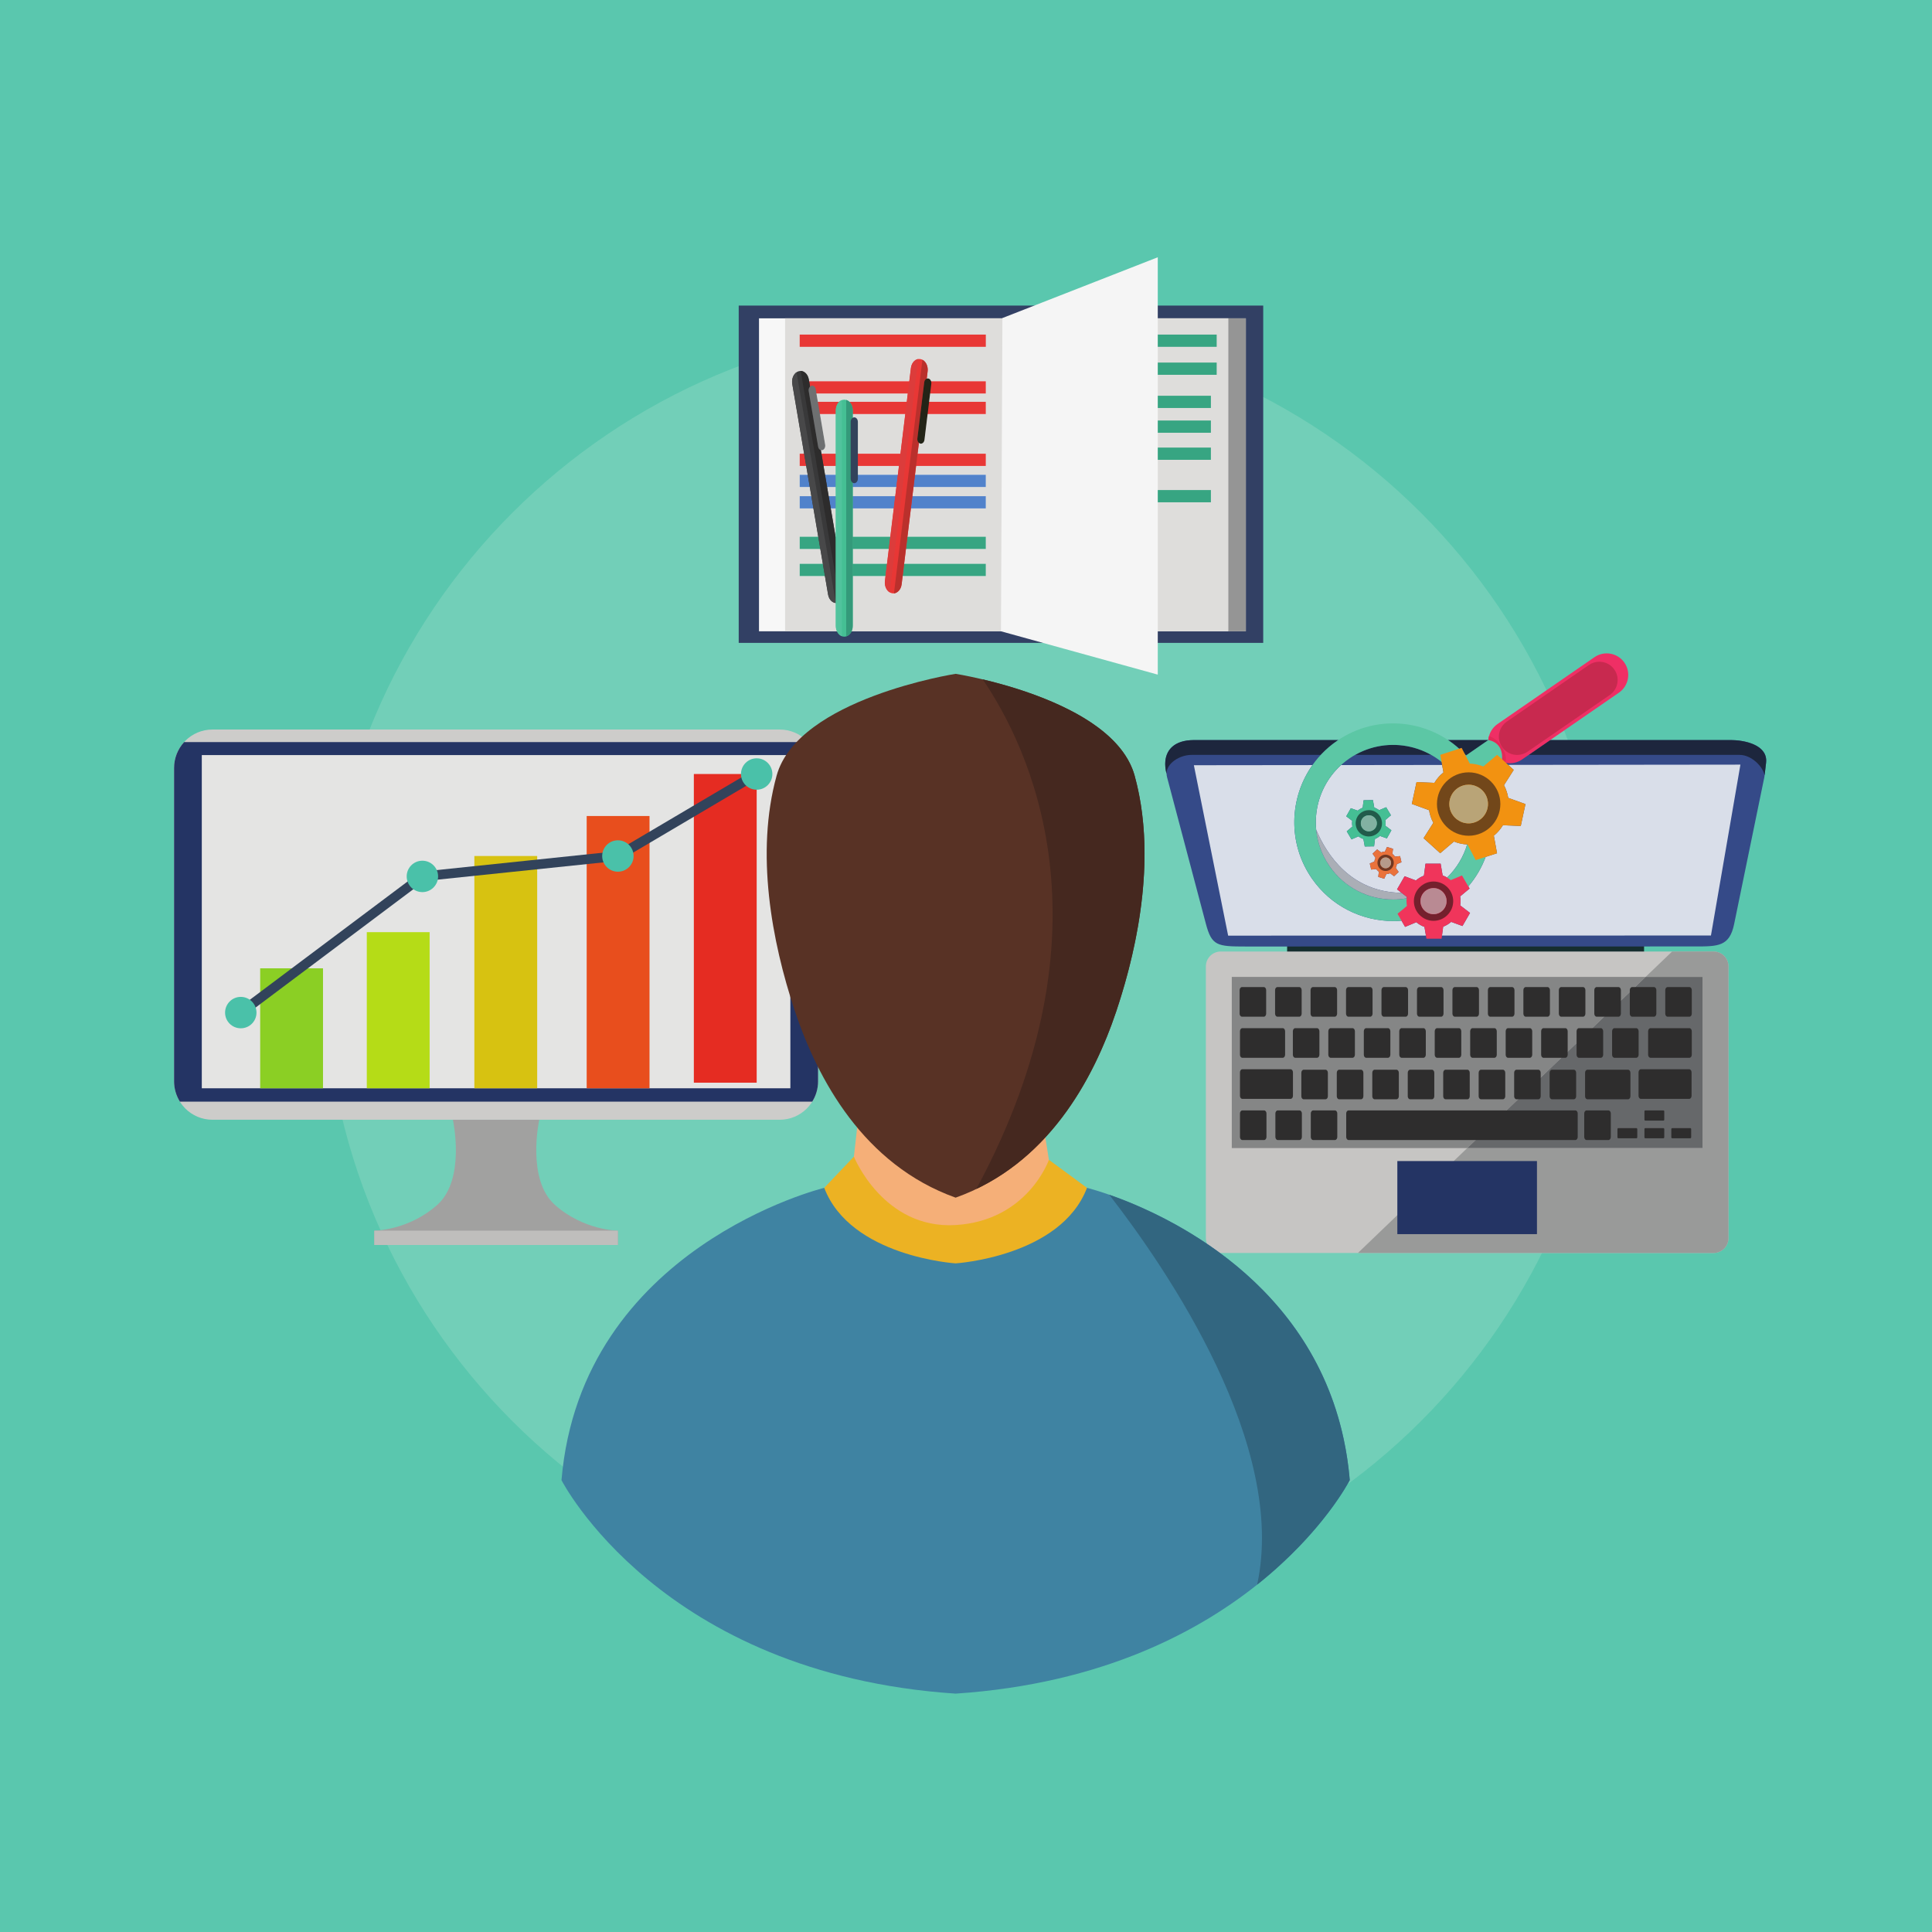 <?xml version="1.0" encoding="UTF-8" standalone="no"?>
<svg
   xmlns:dc="http://purl.org/dc/elements/1.1/"
   xmlns:cc="http://creativecommons.org/ns#"
   xmlns:rdf="http://www.w3.org/1999/02/22-rdf-syntax-ns#"
   xmlns:svg="http://www.w3.org/2000/svg"
   xmlns="http://www.w3.org/2000/svg"
   version="1.1"
   id="svg15081"
   viewBox="0 0 300 300"
   height="300"
   width="300">
  <defs
     id="defs15083" />
  <g
     transform="translate(-219.999,-278.077)"
     id="layer1">
    <g
       transform="matrix(0.15,0,0,0.15,585.142,501.651)"
       id="g15373">
      <path
         id="path9491"
         style="fill:#5ac7ae;fill-opacity:1;fill-rule:nonzero;stroke:none"
         d="m -2434.287,509.506 2000.002,0 0,-2000.002 -2000.002,0 0,2000.002 z" />
      <path
         id="path9493"
         style="fill:#72cfb8;fill-opacity:1;fill-rule:nonzero;stroke:none"
         d="m -768.607,-489.472 c 0,367.28 -297.737,664.963 -665.011,664.963 -367.27,0 -665,-297.683 -665,-664.963 0,-367.28 297.73,-665.031 665,-665.031 367.274,0 665.011,297.751 665.011,665.031" />
      <path
         id="path9523"
         style="fill:#324064;fill-opacity:1;fill-rule:nonzero;stroke:none"
         d="m -1669.576,-824.987 542.966,0 0,-349.169 -542.966,0 0,349.169 z" />
      <path
         id="path9525"
         style="fill:#f7f7f7;fill-opacity:1;fill-rule:nonzero;stroke:none"
         d="m -1648.58,-836.985 503.981,0 0,-323.982 -503.981,0 0,323.982 z" />
      <path
         id="path9527"
         style="fill:#dedddb;fill-opacity:1;fill-rule:nonzero;stroke:none"
         d="m -1162.772,-836.985 -389.898,0 c 0.743,-1.636 1.138,-3.613 1.138,-5.658 l 0,-51.534 33.92,0 -0.614,5.044 0,0 c -0.013,0.069 -0.014,0.069 -0.014,0.136 0,0 0,0 0,0.069 -0.013,0 -0.013,0.069 -0.013,0.069 -0.013,0 -0.013,0 -0.013,0.069 -0.013,0 -0.013,0 -0.013,0.069 0,0 0,0 0,0.069 0,0 0,0 -0.012,0 -0.511,5.93 2.706,11.384 7.362,12.338 0.457,0.069 0.907,0.136 1.357,0.136 0.245,0 0.484,0 0.723,-0.069 0.109,0 0.464,0 0.982,-0.136 1.54,-0.409 2.958,-1.363 4.11,-2.659 1.554,-1.568 2.515,-3.954 2.842,-6.612 l 1.036,-8.521 86.094,0 0,-12.679 -84.554,0 1.875,-15.337 82.679,0 0,-12.611 -81.132,0 3.579,-29.38 77.553,0 0,-12.679 -76.006,0 1.159,-9.475 74.847,0 0,-12.679 -73.299,0 1.118,-9.134 72.181,0 0,-12.679 -70.634,0 1.363,-11.179 c 0.443,0.409 0.961,0.682 1.52,0.75 0.191,0.069 0.389,0.069 0.579,0.069 1.8,0 3.381,-1.636 3.667,-4.022 l 3.252,-26.653 60.252,0 0,-12.611 -58.712,0 1.063,-8.657 57.648,0 0,-12.679 -56.68,0 c -0.491,-1.5 -1.534,-2.59 -2.843,-2.863 -0.198,0 -0.389,-0.069 -0.586,-0.069 -0.361,0 -0.709,0.136 -1.043,0.204 l 0.913,-7.498 c 0.013,0 0.014,-0.069 0.02,-0.136 0,0 0,0 0,0 0.012,-0.069 0.012,-0.069 0.014,-0.136 0,0 0,0 0,0 0.012,-0.069 0.014,-0.069 0.014,-0.136 0,0 0,0 0,0 0.013,-0.069 0.013,-0.069 0.013,-0.136 0.012,0 0.012,0 0.012,0 0.013,-0.069 0.013,-0.069 0.013,-0.136 0,0 0,0 0,0 0.014,-0.069 0.014,-0.204 0.02,-0.273 0,0 0,0 0,0 0,-0.069 0,-0.136 0,-0.136 0,0 0,0 0,-0.069 0,0 0,-0.069 0.013,-0.069 0,0 0,0 0,-0.069 0,0 0,-0.069 0,-0.069 0,0 0,0 0.013,-0.069 0,0 0,-0.067 0,-0.067 0,0 0,0 0,-0.069 0,0 0,0 0,-0.069 0,0 0,-0.067 0,-0.136 0,0 0,0 0,0 0,-0.069 0,-0.069 0,-0.136 0,0 0,0 0,0 0,-0.067 0,-0.067 -0.013,-0.136 0,0 0,0 0,0 0,-0.069 0,-0.069 0,-0.136 0,0 0,0 0,0 -0.171,-5.181 -3.204,-9.748 -7.41,-10.566 -0.464,-0.136 -0.913,-0.136 -1.363,-0.136 -2.604,0 -5.017,1.5 -6.646,3.885 0,0 0,0 -0.012,0 -0.014,0.069 -0.028,0.069 -0.041,0.069 -0.013,0 -0.02,0.069 -0.027,0.069 -0.013,0 -0.014,0 -0.02,0 -0.014,0.069 -0.034,0.069 -0.048,0.069 0,0.069 0,0.069 0,0.069 -0.907,1.363 -1.547,3.136 -1.82,5.044 0,0 0,0 0,0 0,0.069 -0.014,0.069 -0.014,0.136 0,0 -0.013,0 -0.013,0 -0.013,0.069 -0.013,0.069 -0.014,0.136 l 0,0 -1.663,13.633 -103.695,0 -0.314,-1.841 c -0.893,-5.249 -4.513,-8.862 -8.548,-8.862 -0.62,0 -1.248,0.069 -1.875,0.273 -4.669,1.295 -7.655,7.089 -6.742,13.088 0,0 0,0 0.013,0 0.013,0.069 0.013,0.069 0.014,0.136 0,0 0.014,0.069 0.02,0.069 l 12.263,72.12 -4.574,0 0,12.679 6.728,0 1.561,9.134 -8.289,0 0,12.679 10.443,0 1.609,9.475 -12.052,0 0,12.679 14.206,0 4.99,29.38 -19.196,0 0,12.611 21.35,0 2.611,15.337 -23.96,0 0,12.679 26.114,0 3.258,19.155 c 0.327,1.909 1.022,3.613 1.97,4.976 0.014,0.068 0.02,0.068 0.034,0.068 0.013,0 0.013,0 0.014,0 1.513,2.181 3.667,3.545 5.985,3.749 l 0,23.585 c 0,0.069 0,0.136 0,0.136 0,0 0,0.069 0,0.069 0,0 0,0.068 0,0.068 0,0 0,0.069 0,0.069 0,0 0.013,0.069 0.013,0.069 0,0 0,0.068 0,0.068 0,0 0,0.069 0,0.069 0,0 0,0.069 0,0.069 0,0 0.013,0.069 0.013,0.069 0,0.069 0,0.069 0,0.136 0.013,0 0.013,0 0.013,0.069 0,0 0,0 0,0.069 0,0 0,0 0,0 0,0.069 0.012,0.069 0.012,0.069 0,0.069 0.013,0.069 0.013,0.069 0,0.069 0,0.069 0,0.069 0.013,0.068 0.013,0.068 0.013,0.068 0.136,1.568 0.532,3.067 1.138,4.431 l -53.701,0 0,-323.995 476.981,0 -18.173,0 0,323.995 m -353.293,-69.871 -35.467,0 0,-15.337 37.342,0 -1.875,15.337 m 3.415,-27.948 -38.882,0 0,-29.38 42.468,0 -3.586,29.38 m -56.414,0 -0.239,0 -4.99,-29.38 5.228,0 0,29.38 m 61.541,-42.059 -44.008,0 0,-9.475 45.167,0 -1.159,9.475 m -61.541,0 -7.383,0 -1.615,-9.475 8.998,0 0,9.475 m 64.247,-22.154 -46.714,0 0,-9.134 47.832,0 -1.118,9.134 m -64.247,0 -11.152,0 -1.561,-9.134 12.713,0 0,9.134 m 66.912,-21.813 -49.38,0 0,-41.036 54.383,0 -5.003,41.036 m -66.912,0 -14.874,0 -0.62,-3.681 c 0.273,0.069 0.559,0.136 0.845,0.136 0.259,0 0.525,-0.069 0.791,-0.136 2.004,-0.545 3.286,-3.067 2.842,-5.658 l -5.392,-31.697 16.408,0 0,41.036 m 73.463,-53.647 -59.352,0 c -1.479,-1.5 -3.333,-2.318 -5.351,-2.318 -2.011,0 -3.865,0.818 -5.344,2.318 l -21.977,0 -1.472,-8.657 94.553,0 -1.056,8.657" />
      <path
         id="path9529"
         style="fill:#37a582;fill-opacity:1;fill-rule:nonzero;stroke:none"
         d="m -1367.442,-1131.463 192.666,0 0,-12.672 -192.666,0 0,12.672 z" />
      <path
         id="path9531"
         style="fill:#37a582;fill-opacity:1;fill-rule:nonzero;stroke:none"
         d="m -1367.442,-1102.493 192.666,0 0,-12.672 -192.666,0 0,12.672 z" />
      <path
         id="path9533"
         style="fill:#37a582;fill-opacity:1;fill-rule:nonzero;stroke:none"
         d="m -1373.44,-1068.137 192.669,0 0,-12.672 -192.669,0 0,12.672 z" />
      <path
         id="path9535"
         style="fill:#37a582;fill-opacity:1;fill-rule:nonzero;stroke:none"
         d="m -1373.44,-1042.506 192.669,0 0,-12.669 -192.669,0 0,12.669 z" />
      <path
         id="path9537"
         style="fill:#37a582;fill-opacity:1;fill-rule:nonzero;stroke:none"
         d="m -1373.44,-1014.49 192.669,0 0,-12.672 -192.669,0 0,12.672 z" />
      <path
         id="path9539"
         style="fill:#37a582;fill-opacity:1;fill-rule:nonzero;stroke:none"
         d="m -1373.44,-970.523 192.669,0 0,-12.672 -192.669,0 0,12.672 z" />
      <path
         id="path9541"
         style="fill:#f5f5f5;fill-opacity:1;fill-rule:nonzero;stroke:none"
         d="m -1235.772,-792.131 -162.318,-44.853 1.5,-324.268 160.818,-62.917 0,432.038" />
      <path
         id="path9543"
         style="fill:#959595;fill-opacity:1;fill-rule:nonzero;stroke:none"
         d="m -1162.772,-836.985 18.176,0 0,-323.982 -18.176,0 0,323.982 z" />
      <path
         id="path9545"
         style="fill:#e83735;fill-opacity:1;fill-rule:nonzero;stroke:none"
         d="m -1606.44,-1131.463 192.663,0 0,-12.672 -192.663,0 0,12.672 z" />
      <path
         id="path9547"
         style="fill:#e83735;fill-opacity:1;fill-rule:nonzero;stroke:none"
         d="m -1606.44,-1083.133 192.663,0 0,-12.669 -192.663,0 0,12.669 z" />
      <path
         id="path9549"
         style="fill:#e83735;fill-opacity:1;fill-rule:nonzero;stroke:none"
         d="m -1606.44,-1061.865 192.663,0 0,-12.661 -192.663,0 0,12.661 z" />
      <path
         id="path9551"
         style="fill:#e83735;fill-opacity:1;fill-rule:nonzero;stroke:none"
         d="m -1606.44,-1008.15 192.663,0 0,-12.667 -192.663,0 0,12.667 z" />
      <path
         id="path9553"
         style="fill:#5182cb;fill-opacity:1;fill-rule:nonzero;stroke:none"
         d="m -1606.44,-986.337 192.663,0 0,-12.669 -192.663,0 0,12.669 z" />
      <path
         id="path9555"
         style="fill:#5182cb;fill-opacity:1;fill-rule:nonzero;stroke:none"
         d="m -1606.44,-964.183 192.663,0 0,-12.664 -192.663,0 0,12.664 z" />
      <path
         id="path9557"
         style="fill:#37a582;fill-opacity:1;fill-rule:nonzero;stroke:none"
         d="m -1606.44,-922.193 192.663,0 0,-12.661 -192.663,0 0,12.661 z" />
      <path
         id="path9559"
         style="fill:#37a582;fill-opacity:1;fill-rule:nonzero;stroke:none"
         d="m -1606.44,-894.176 192.663,0 0,-12.669 -192.663,0 0,12.669 z" />
      <path
         id="path9561"
         style="fill:#39393a;fill-opacity:1;fill-rule:nonzero;stroke:none"
         d="m -1559.937,-879.793 c 1.029,6.067 -1.97,11.997 -6.707,13.361 -4.731,1.295 -9.393,-2.522 -10.423,-8.589 l -37.062,-217.928 c -1.029,-5.999 1.97,-11.997 6.701,-13.293 4.731,-1.295 9.4,2.522 10.423,8.589 l 37.069,217.86" />
      <path
         id="path9563"
         style="fill:#2d2c2c;fill-opacity:1;fill-rule:nonzero;stroke:none"
         d="m -1569.064,-892.677 -36.367,-213.838 c 3.981,0.069 7.539,3.681 8.425,8.862 l 1.261,7.362 c -1.097,1.091 -1.67,2.931 -1.357,4.772 l 9.755,57.396 c 0.314,1.841 1.438,3.204 2.788,3.613 l 15.494,91.07 0,40.764" />
      <path
         id="path9565"
         style="fill:#6e7071;fill-opacity:1;fill-rule:nonzero;stroke:none"
         d="m -1580.08,-1030.168 c 0.443,2.59 -0.838,5.112 -2.842,5.658 -1.997,0.614 -3.988,-1.022 -4.424,-3.613 l -9.755,-57.396 c -0.436,-2.522 0.832,-5.044 2.836,-5.658 2.011,-0.545 3.988,1.091 4.431,3.681 l 9.755,57.328" />
      <path
         id="path9567"
         style="fill:#bbbab8;fill-opacity:1;fill-rule:nonzero;stroke:none"
         d="m -1575.049,-869.977 c -0.013,0 -0.013,0 -0.014,0 0.013,0 0.013,0 0.014,0 m -0.048,-0.068 c -0.948,-1.363 -1.643,-3.067 -1.97,-4.976 l -3.258,-19.155 3.258,19.155 c 0.327,1.909 1.022,3.613 1.97,4.976 m -26.769,-150.784 0,0 -12.263,-72.12 c 0,0 -0.014,-0.069 -0.02,-0.069 0.013,0 0.014,0.069 0.02,0.069 l 12.263,72.12" />
      <path
         id="path9569"
         style="fill:#bbbab8;fill-opacity:1;fill-rule:nonzero;stroke:none"
         d="m -1614.163,-1093.154 c 0,0 0,0 0,0 0,0 0,0 0,0" />
      <path
         id="path9571"
         style="fill:#484849;fill-opacity:1;fill-rule:nonzero;stroke:none"
         d="m -1569.064,-866.228 c -2.318,-0.204 -4.472,-1.568 -5.985,-3.749 -0.013,0 -0.013,0 -0.014,0 -0.014,0 -0.02,0 -0.034,-0.068 -0.948,-1.363 -1.643,-3.067 -1.97,-4.976 l -3.258,-19.155 -21.541,-126.653 -12.263,-72.12 c 0,0 -0.014,-0.069 -0.02,-0.069 0,-0.069 0,-0.069 -0.014,-0.136 -0.013,0 -0.013,0 -0.013,0 -0.75,-4.908 1.152,-9.748 4.458,-11.997 l 40.648,238.923" />
      <path
         id="path9573"
         style="fill:#45bf94;fill-opacity:1;fill-rule:nonzero;stroke:none"
         d="m -1551.532,-842.642 c 0,6.203 -3.926,11.248 -8.773,11.248 -4.833,0 -8.759,-5.044 -8.759,-11.248 l 0,-222.972 c 0,-6.203 3.926,-11.179 8.759,-11.179 4.847,0 8.773,4.976 8.773,11.179 l 0,222.972" />
      <path
         id="path9575"
         style="fill:#29334e;fill-opacity:1;fill-rule:nonzero;stroke:none"
         d="m -1553.529,-835.485 c 0.3,-0.477 0.566,-1.022 0.804,-1.5 l 0.055,0 c -0.252,0.545 -0.539,1.023 -0.859,1.5" />
      <path
         id="path9577"
         style="fill:#adadab;fill-opacity:1;fill-rule:nonzero;stroke:none"
         d="m -1552.67,-836.985 -0.055,0 c 0.757,-1.636 1.193,-3.613 1.193,-5.658 l 0,-51.534 0,51.534 c 0,2.045 -0.395,4.022 -1.138,5.658" />
      <path
         id="path9579"
         style="fill:#ba302c;fill-opacity:1;fill-rule:nonzero;stroke:none"
         d="m -1551.532,-1065.615 c 0,-0.069 0,-0.069 0,-0.136 0,0.069 0,0.069 0,0.136 m 0,-0.204 c 0,0 0,-0.068 0,-0.068 0,0 0,0.068 0,0.068 m 0,-0.136 c 0,0 0,-0.069 0,-0.069 0,0 0,0.069 0,0.069 m 0,-0.136 c -0.013,0 -0.013,-0.069 -0.013,-0.069 0,0 0,0.069 0.013,0.069 m -0.013,-0.136 c 0,0 0,0 -0.013,-0.069 0.013,0.069 0.013,0.069 0.013,0.069 m -0.013,-0.136 c 0,0 0,0 0,-0.069 0,0.069 0,0.069 0,0.069 m -0.014,-0.204 c 0,0 0,0 0,0 0,0 0,0 0,0 m -0.013,-0.136 c 0,0 0,0 0,0 0,0 0,0 0,0 m -0.014,-0.136 c 0,0 0,0 0,0 0,0 0,0 0,0 m 0,-0.136 c 0,0 0,0 0,0 0,0 0,0 0,0" />
      <path
         id="path9581"
         style="fill:#349a7a;fill-opacity:1;fill-rule:nonzero;stroke:none"
         d="m -1558.314,-831.872 0,-244.649 c 3.545,1.022 6.271,4.84 6.721,9.543 0,0 0,0 0,0 0,0.069 0,0.069 0.013,0.136 0,0 0,0 0,0 0,0.069 0,0.069 0.014,0.136 0,0 0,0 0,0 0,0 0.013,0.069 0.013,0.136 0,0 0,0 0,0 0.013,0.069 0.013,0.136 0.014,0.136 0,0.069 0,0.069 0,0.069 0,0 0,0.068 0,0.068 0.013,0.069 0.013,0.069 0.013,0.069 0,0 0,0.069 0,0.069 0,0 0,0.069 0.013,0.069 0,0 0,0.067 0,0.067 0,0 0,0.069 0,0.069 0,0 0,0.069 0.013,0.069 0,0 0,0.067 0,0.067 0,0.069 0,0.069 0,0.069 0,0.069 0,0.069 0,0.136 l 0,222.972 c 0,2.045 -0.436,4.022 -1.193,5.658 l 0,0 c -0.239,0.477 -0.504,1.022 -0.804,1.5 -0.013,0 -0.013,0 -0.014,0 -2.652,3.613 -4.772,3.613 -4.772,3.613" />
      <path
         id="path9583"
         style="fill:#32435b;fill-opacity:1;fill-rule:nonzero;stroke:none"
         d="m -1546.222,-994.994 c 0,2.59 -1.67,4.704 -3.722,4.704 -2.052,0 -3.715,-2.113 -3.715,-4.704 l 0,-58.759 c 0,-2.59 1.663,-4.704 3.715,-4.704 2.052,0 3.722,2.113 3.722,4.704 l 0,58.759" />
      <path
         id="path9585"
         style="fill:#e2e1df;fill-opacity:1;fill-rule:nonzero;stroke:none"
         d="m -1569.017,-841.415 c 0,0 0,0 -0.013,-0.068 0.013,0.068 0.013,0.068 0.013,0.068 m -0.013,-0.136 c 0,0 0,0 0,-0.069 0,0.069 0,0.069 0,0.069 m -0.014,-0.136 c 0,0 0,0 0,0 0,0 0,0 0,0 m -0.013,-0.069 c 0,-0.069 0,-0.069 -0.013,-0.069 0.013,0 0.013,0 0.013,0.069 m -0.013,-0.204 c 0,0 0,-0.069 0,-0.069 0,0 0,0.069 0,0.069 m 0,-0.136 c 0,0 0,-0.069 0,-0.069 0,0 0,0.069 0,0.069 m 0,-0.136 c 0,0 -0.013,-0.069 -0.013,-0.069 0,0 0.013,0.069 0.013,0.069 m -0.013,-0.136 c 0,0 0,-0.068 0,-0.068 0,0 0,0.068 0,0.068 m 0,-0.136 c 0,0 0,-0.069 0,-0.136 l 0,0 c 0,0.069 0,0.136 0,0.136" />
      <path
         id="path9587"
         style="fill:#ea4646;fill-opacity:1;fill-rule:nonzero;stroke:none"
         d="m -1569.064,-1065.615 c 0,-0.069 0,-0.069 0,-0.136 0,0.069 0,0.069 0,0.136 m 0,-0.204 c 0,0 0,-0.068 0,-0.068 0,0 0,0.068 0,0.068 m 0,-0.136 c 0,0 0,-0.069 0,-0.069 0,0.069 0,0.069 0,0.069 m 0,-0.136 c 0,0 0,0 0,-0.069 0,0.069 0,0.069 0,0.069 m 0,-0.136 c 0,0 0.013,0 0.013,0 0,0 -0.013,0 -0.013,0 m 0.014,-0.204 c 0,0 0,0 0,0 0,0 0,0 0,0 m 0.013,-0.136 c 0,0 0,0 0,0 0,0 0,0 0,0 m 0,-0.136 c 0,0 0,0 0.013,0 -0.013,0 -0.013,0 -0.013,0" />
      <path
         id="path9589"
         style="fill:#51c39d;fill-opacity:1;fill-rule:nonzero;stroke:none"
         d="m -1562.704,-831.872 c -3.374,-1.227 -5.931,-4.976 -6.312,-9.543 0,0 0,0 -0.013,-0.068 0,0 0,0 0,-0.069 0,0 0,0 0,-0.069 0,0 -0.013,0 -0.013,-0.069 0,0 0,0 0,0 0,-0.069 -0.013,-0.069 -0.013,-0.069 0,-0.069 0,-0.069 -0.013,-0.069 0,-0.069 0,-0.069 0,-0.136 0,0 0,-0.069 0,-0.069 0,0 0,-0.069 0,-0.069 0,0 0,-0.069 0,-0.069 0,0 0,-0.068 0,-0.068 0,0 -0.012,-0.069 -0.012,-0.069 0,0 0,-0.069 0,-0.069 0,0 0,-0.068 0,-0.068 0,0 0,-0.069 0,-0.069 0,0 0,-0.069 0,-0.136 l 0,-222.972 c 0,-0.069 0,-0.069 0,-0.136 0,0 0,0 0,-0.069 0,0 0,-0.068 0,-0.068 0,0 0,0 0,-0.069 0,0 0.012,0 0.012,-0.069 0,0 0,0 0,-0.067 0,0 0,0 0,-0.069 0,0 0,0 0,-0.069 0,0 0,0 0,0 0,-0.069 0,-0.136 0.013,-0.204 0,0 0,0 0,0 0,-0.069 0.013,-0.069 0.013,-0.136 0,0 0,0 0,0 0,-0.069 0.013,-0.069 0.013,-0.136 0,0 0,0 0,0 0.341,-4.635 2.911,-8.453 6.319,-9.68 l 0,244.513" />
      <path
         id="path9591"
         style="fill:#e83735;fill-opacity:1;fill-rule:nonzero;stroke:none"
         d="m -1500.905,-885.655 c -0.75,6.067 -5.235,10.293 -10.014,9.339 -4.785,-0.954 -8.057,-6.68 -7.307,-12.815 l 26.892,-220.314 c 0.75,-6.135 5.228,-10.293 10.014,-9.339 4.785,0.954 8.057,6.68 7.307,12.747 l -26.892,220.382" />
      <path
         id="path9593"
         style="fill:#adadab;fill-opacity:1;fill-rule:nonzero;stroke:none"
         d="m -1508.839,-876.248 c 0.334,0 0.661,-0.069 0.982,-0.136 -0.518,0.136 -0.873,0.136 -0.982,0.136 m 5.092,-2.795 c 1.472,-1.636 2.515,-3.954 2.842,-6.612 l 1.036,-8.521 -1.036,8.521 c -0.327,2.659 -1.288,5.044 -2.842,6.612" />
      <path
         id="path9595"
         style="fill:#adadab;fill-opacity:1;fill-rule:nonzero;stroke:none"
         d="m -1474.927,-1098.539 0.913,-7.498 c 0,0 0.014,-0.069 0.02,-0.136 -0.013,0.069 -0.014,0.136 -0.02,0.136 l -0.913,7.498 0,0 m 0.934,-7.635 c 0,-0.069 0,-0.069 0.014,-0.136 -0.012,0.067 -0.012,0.067 -0.014,0.136 m 0.014,-0.136 c 0.013,-0.069 0.014,-0.069 0.014,-0.136 0,0.069 -0.013,0.069 -0.014,0.136 m 0.014,-0.136 c 0,-0.069 0,-0.069 0,-0.136 0,0.069 0,0.069 0,0.136 m 0.014,-0.136 c 0.013,-0.069 0.013,-0.069 0.013,-0.136 0,0.069 0,0.069 -0.013,0.136 m 0.013,-0.136 c 0.014,-0.069 0.014,-0.204 0.02,-0.273 -0.013,0.069 -0.013,0.204 -0.02,0.273 m 0.02,-0.273 c 0.012,-0.069 0.012,-0.136 0.012,-0.136 0,0 0,0.069 -0.012,0.136 m 0.012,-0.204 c 0,0 0,-0.069 0.013,-0.069 -0.013,0 -0.013,0.069 -0.013,0.069 m 0.013,-0.136 c 0,0 0,-0.069 0,-0.069 0,0 0,0.069 0,0.069 m 0,-0.136 c 0,0 0,-0.067 0,-0.067 0,0 0,0.067 0,0.067 m 0,-0.136 c 0,0 0,0 0,-0.069 0,0.069 0,0.069 0,0.069 m 0,-0.204 c 0,0 0,0 0,0 0,0 0,0 0,0 m 0,-0.136 c 0,0 0,0 0,0 0,0 0,0 0,0 m 0,-0.136 c 0,0 0,0 0,0 0,0 0,0 0,0 m 0,-0.136 c 0,0 0,0 0,0 0,0 0,0 0,0" />
      <path
         id="path9597"
         style="fill:#ba302c;fill-opacity:1;fill-rule:nonzero;stroke:none"
         d="m -1508.873,-876.248 29.482,-241.854 c 3.176,1.636 5.337,5.521 5.481,9.884 0,0 0,0 0,0 0,0.069 0,0.069 0,0.136 0,0 0,0 0,0 0.013,0.069 0.013,0.069 0.013,0.136 0,0 0,0 0,0 0,0.069 0,0.069 0,0.136 0,0 0,0 0,0 0,0.069 0,0.136 0,0.136 0,0.069 0,0.069 0,0.069 0,0.069 0,0.069 0,0.069 0,0 0,0.067 0,0.067 -0.013,0.069 -0.013,0.069 -0.013,0.069 0,0 0,0.069 0,0.069 0,0.069 0,0.069 0,0.069 -0.012,0 -0.012,0.069 -0.012,0.069 0,0.069 0,0.069 0,0.069 0,0 0,0.069 -0.013,0.136 0,0 0,0 0,0 0,0.069 0,0.204 -0.02,0.273 0,0 0,0 0,0 0,0.069 0,0.069 -0.013,0.136 0,0 0,0 0,0 0,0.069 0,0.069 -0.013,0.136 0,0 0,0 0,0 0,0.069 -0.013,0.069 -0.014,0.136 0,0 0,0 0,0 0,0.067 0,0.067 -0.014,0.136 0,0 0,0 0,0 -0.013,0.069 -0.014,0.136 -0.02,0.136 l -0.913,7.498 c -1.329,0.545 -2.386,1.977 -2.618,3.885 l -7.082,58.01 c -0.232,1.841 0.436,3.613 1.581,4.635 l -1.363,11.179 -1.547,12.679 -1.118,9.134 -1.547,12.679 -1.159,9.475 -1.547,12.679 -3.579,29.38 -1.547,12.611 -1.875,15.337 -1.541,12.679 -1.036,8.521 c -0.327,2.659 -1.37,4.976 -2.842,6.612 0,0 0,0 0,0 -1.629,1.704 -3.149,2.386 -4.111,2.659 -0.32,0.069 -0.647,0.136 -0.982,0.136 -0.028,0 -0.034,0 -0.034,0" />
      <path
         id="path9599"
         style="fill:#232417;fill-opacity:1;fill-rule:nonzero;stroke:none"
         d="m -1477.278,-1035.212 c -0.32,2.59 -2.215,4.363 -4.247,3.954 -2.025,-0.409 -3.422,-2.795 -3.102,-5.385 l 7.082,-58.01 c 0.314,-2.658 2.215,-4.431 4.247,-4.022 2.031,0.409 3.415,2.863 3.102,5.453 l -7.082,58.01" />
      <path
         id="path9601"
         style="fill:#d3d2d0;fill-opacity:1;fill-rule:nonzero;stroke:none"
         d="m -1518.28,-888.655 c 0.012,0 0.012,0 0.012,0 0,0 0,0 -0.012,0 m 0.014,-0.069 c 0,-0.069 0,-0.069 0,-0.069 0,0 0,0 0,0.069 m 0.014,-0.136 c 0,0 0,-0.069 0.013,-0.069 -0.013,0 -0.013,0.069 -0.013,0.069 m 0.014,-0.136 c 0,-0.069 0.013,-0.069 0.014,-0.136 0,0.069 -0.014,0.069 -0.014,0.136 m 26.905,-220.45 c 0.013,-0.069 0.013,-0.069 0.014,-0.136 -0.012,0.069 -0.012,0.069 -0.014,0.136 m 0.02,-0.136 c 0,-0.069 0.013,-0.069 0.014,-0.136 -0.013,0.069 -0.014,0.069 -0.014,0.136 m 0.014,-0.136 c 0.273,-1.909 0.913,-3.681 1.82,-5.044 -0.907,1.363 -1.547,3.136 -1.82,5.044 m 1.827,-5.112 c 0.014,0 0.034,0 0.048,-0.069 -0.014,0.069 -0.034,0.069 -0.048,0.069 m 0.069,-0.069 c 0,0 0.02,-0.069 0.028,-0.069 -0.013,0 -0.02,0.069 -0.028,0.069 m 0.068,-0.136 c 0.013,0 0.013,0 0.013,0 0,0 0,0 -0.013,0" />
      <path
         id="path9603"
         style="fill:#dc3c3b;fill-opacity:1;fill-rule:nonzero;stroke:none"
         d="m -1513.243,-877.271 c -3.347,-1.977 -5.46,-6.476 -5.037,-11.384 0.012,0 0.012,0 0.012,0 0,-0.069 0.013,-0.069 0.013,-0.069 0,-0.069 0,-0.069 0,-0.069 0,-0.069 0,-0.069 0.013,-0.069 0,0 0,-0.069 0.013,-0.069 0,-0.069 0.013,-0.069 0.013,-0.069 0,-0.069 0.012,-0.069 0.014,-0.136 l 0,0 26.892,-220.314 0,0 c 0.013,-0.069 0.013,-0.069 0.014,-0.136 0,0 0,0 0,0 0,-0.069 0.013,-0.069 0.014,-0.136 0,0 0,0 0,0 0.273,-1.909 0.913,-3.681 1.82,-5.044 0,0 0.012,0 0.012,-0.069 0.014,0 0.034,0 0.048,-0.069 0.013,0 0.014,0 0.02,0 0.013,0 0.02,-0.069 0.027,-0.069 0.014,0 0.028,0 0.041,-0.069 0,0 0,0 0,0 1.404,-2.045 3.388,-3.476 5.583,-3.817 l -29.491,241.587" />
      <path
         id="path9605"
         style="fill:#162e2f;fill-opacity:1;fill-rule:evenodd;stroke:none"
         d="m -1101.859,-498.402 369.499,0 0,-17.153 -369.499,0 0,17.153 z" />
      <path
         id="path9607"
         style="fill:#354a88;fill-opacity:1;fill-rule:evenodd;stroke:none"
         d="m -1205.669,-708.559 c 0.484,-0.136 0.975,-0.136 1.472,-0.204 -0.498,0.069 -0.988,0.069 -1.472,0.204 m -2.427,0.477 c 0.375,-0.069 0.757,-0.136 1.138,-0.204 -0.382,0.069 -0.763,0.136 -1.138,0.204 m -2.345,0.682 c 0.293,-0.069 0.6,-0.136 0.9,-0.273 -0.3,0.136 -0.607,0.204 -0.9,0.273 m -2.256,0.886 c 0.238,-0.136 0.477,-0.204 0.702,-0.273 -0.225,0.069 -0.464,0.136 -0.702,0.273 m -2.134,1.022 c 0.177,-0.136 0.354,-0.204 0.532,-0.273 -0.177,0.069 -0.354,0.136 -0.532,0.273 m -1.99,1.091 c 0.116,-0.068 0.232,-0.136 0.354,-0.204 -0.122,0.069 -0.239,0.136 -0.354,0.204 m -1.82,1.227 0.164,-0.136 -0.164,0.136 m 15.453,-5.726 c 0.839,-0.069 1.677,-0.136 2.515,-0.136 -0.839,0 -1.677,0.069 -2.515,0.136 m -22.692,14.86 c -0.102,0.273 -0.211,0.545 -0.293,0.886 0.081,-0.341 0.191,-0.614 0.293,-0.886 m 0.688,-1.636 c -0.081,0.136 -0.184,0.341 -0.259,0.477 0.075,-0.136 0.177,-0.341 0.259,-0.477 m -1.206,3.477 c -0.069,0.409 -0.136,0.75 -0.177,1.091 0.041,-0.341 0.109,-0.682 0.177,-1.091 m 583.913,-32.175 -555.774,0 c -25.474,0 -33.34,16.019 -28.425,34.901 0,-0.204 0.041,-0.409 0.047,-0.682 -0.055,1.295 0.048,2.59 0.402,3.885 l 40.218,151.875 c 6.08,23.04 11.534,23.722 41.52,23.722 l 464.697,-0.069 c 24.131,0 35.89,0.069 40.675,-23.108 l 31.329,-152.42 c 0.109,-0.545 0.164,-1.159 0.211,-1.704 l 0.014,0 1.513,-12.883 c 2.147,-18.541 -22.263,-23.517 -36.428,-23.517" />
      <path
         id="path9609"
         style="fill:#1d263d;fill-opacity:1;fill-rule:nonzero;stroke:none"
         d="m -607.571,-687.973 0,0 c -2.065,-9.611 -14.036,-21.063 -25.787,-21.063 l -218.439,0 22.222,-15.338 187.089,0 c 13.552,0 36.489,4.567 36.551,21.2 0.014,0.75 -0.041,1.5 -0.122,2.318 l -1.513,12.883" />
      <path
         id="path9611"
         style="fill:#2f6e62;fill-opacity:1;fill-rule:nonzero;stroke:none"
         d="m -1226.685,-689.473 c 0,0 0,0 0,-0.069 0,0.069 0,0.069 0,0.069" />
      <path
         id="path9613"
         style="fill:#1d263d;fill-opacity:1;fill-rule:nonzero;stroke:none"
         d="m -1226.685,-689.473 c -0.92,-3.545 -1.391,-6.953 -1.384,-10.225 0.034,-14.11 9.107,-24.676 29.809,-24.676 l 149.209,0 c -0.389,0.273 -0.77,0.545 -1.145,0.818 -6.264,4.294 -11.888,9.202 -16.864,14.52 l -133.613,0 0,0 c -12.768,0 -26.108,8.862 -26.012,19.496 0,0.069 0,0.069 0,0.069 l 0,0 m 310.886,-19.564 -1.425,0 c -0.191,-0.204 -0.375,-0.409 -0.559,-0.614 l -3.456,-6.612 -2.481,0.818 c -3.64,-3.272 -7.464,-6.271 -11.466,-8.93 l 41.602,0 c 0,0 0,0 0,0 l -22.215,15.338 m -36.953,0 -78.719,0 c 12.325,-6.953 25.862,-10.361 39.284,-10.361 13.749,0 27.375,3.545 39.434,10.361" />
      <path
         id="path9615"
         style="fill:#d9dee9;fill-opacity:1;fill-rule:nonzero;stroke:none"
         d="m -1162.909,-521.92 -35.487,-176.415 122.727,-0.136 c -24.076,34.083 -25.726,80.913 -0.682,117.178 19.85,28.834 51.813,44.24 84.315,44.24 2.877,0 5.74,-0.069 8.61,-0.341 l 3.681,6.408 11.636,-4.84 c 2.488,2.113 5.324,3.749 8.398,4.84 l 1.541,8.998 -204.738,0.068 m 221.364,-0.068 1.22,-9.203 c 3.054,-1.159 5.856,-2.863 8.289,-4.976 l 11.691,4.295 7.839,-13.565 -10.157,-7.771 c 0.225,-1.431 0.341,-2.931 0.341,-4.431 0,-1.636 -0.15,-3.34 -0.423,-4.908 l 9.748,-8.112 -1.288,-2.249 c 7.825,-9.134 13.851,-19.496 17.962,-30.539 l 11.752,-3.749 -3.299,-18.2 c 3.776,-3.067 6.946,-6.748 9.407,-10.838 l 18.466,0.818 4.874,-22.699 -17.846,-6.408 c -0.341,-2.113 -0.839,-4.226 -1.527,-6.34 -0.763,-2.386 -1.738,-4.704 -2.863,-6.817 l 10.075,-15.815 -5.699,-5.181 240.375,-0.273 -30.511,176.892 -278.425,0.069 m -50.505,-37.355 c -25.426,0 -50.423,-12.066 -65.944,-34.56 15.508,22.495 40.498,34.56 65.91,34.56 4.662,0 9.352,-0.409 13.988,-1.227 0,0 0,0 -0.014,0 -4.622,0.818 -9.284,1.227 -13.94,1.227 m 8.616,-6.885 c -52.563,-0.75 -77.614,-39.877 -88.316,-65.235 1.268,12.883 5.624,25.562 13.367,36.946 -22.556,-33.265 -16.667,-77.573 12.331,-103.954 l 104.656,-0.136 1.384,7.703 c -3.776,2.999 -6.946,6.68 -9.414,10.838 l -18.459,-0.818 -4.888,22.631 17.86,6.476 c 0.341,2.113 0.839,4.226 1.527,6.34 0.763,2.386 1.725,4.635 2.863,6.748 l -10.089,15.883 17.212,15.542 14.24,-12.066 c 4.322,1.772 8.95,2.795 13.688,2.999 -3.824,12.747 -10.825,24.608 -20.764,34.288 -1.466,-0.886 -3.013,-1.636 -4.635,-2.181 l -2.079,-12.202 -15.651,0 -1.65,12.406 c -3.061,1.159 -5.862,2.863 -8.289,4.976 l -11.697,-4.363 -7.825,13.565 4.628,3.613 m -26.128,-24.608 c 0.341,0.545 0.716,1.022 1.152,1.431 0.477,0.545 0.988,1.022 1.527,1.431 l -0.682,5.249 6.217,1.909 2.202,-4.772 c 1.336,-0.068 2.659,-0.409 3.926,-0.886 l 4.07,3.067 4.765,-4.431 -2.986,-4.226 c 0.586,-1.227 0.961,-2.522 1.097,-3.817 l 4.799,-2.045 -1.459,-6.339 -5.303,0.477 c -0.334,-0.477 -0.709,-0.954 -1.138,-1.431 -0.477,-0.477 -0.988,-0.954 -1.534,-1.363 l 0.689,-5.249 -6.224,-1.909 -2.195,4.772 c -1.336,0.069 -2.672,0.341 -3.92,0.886 l -4.076,-3.136 -4.779,4.431 2.999,4.295 c -0.593,1.227 -0.975,2.522 -1.111,3.817 l -4.785,2.045 1.452,6.339 5.297,-0.545 m -18.398,-33.879 c 0.702,0.614 1.459,1.091 2.263,1.568 0.913,0.477 1.847,0.886 2.795,1.227 l 1.404,7.703 9.646,-0.136 0.941,-7.703 c 1.861,-0.682 3.599,-1.772 5.126,-3.067 l 7.178,2.522 4.697,-8.384 -6.149,-4.635 c 0.286,-1.977 0.211,-4.022 -0.191,-5.93 l 5.856,-4.976 -4.942,-8.316 -7.246,3.067 c -0.702,-0.545 -1.466,-1.022 -2.263,-1.431 -0.913,-0.545 -1.854,-0.954 -2.802,-1.295 l -1.397,-7.703 -9.652,0.136 -0.941,7.703 c -1.847,0.75 -3.586,1.772 -5.119,3.067 l -7.164,-2.522 -4.731,8.384 6.169,4.635 c -0.286,1.977 -0.211,4.022 0.198,5.931 l -5.862,4.976 4.935,8.316 7.253,-3.136 m -30.034,30.811 c -0.067,-0.136 -0.13,-0.204 -0.177,-0.273 0.048,0.069 0.109,0.136 0.177,0.273 m -0.218,-0.341 c -0.047,-0.069 -0.102,-0.136 -0.15,-0.204 0.047,0.069 0.102,0.136 0.15,0.204" />
      <path
         id="path9617"
         style="fill:#c6c5c3;fill-opacity:1;fill-rule:evenodd;stroke:none"
         d="m -1170.598,-505.492 510.239,0 c 8.453,0 15.371,6.885 15.371,15.337 l 0,281.391 c 0,8.453 -6.919,15.338 -15.371,15.338 l -510.239,0 c -8.439,0 -15.371,-6.885 -15.371,-15.338 l 0,-281.391 c 0,-8.453 6.933,-15.337 15.371,-15.337" />
      <path
         id="path9619"
         style="fill:#999a99;fill-opacity:1;fill-rule:nonzero;stroke:none"
         d="m -660.359,-193.426 -368.201,0 113.163,-108.589 243.586,0 0,-177.164 -58.971,0 27.457,-26.312 42.965,0 c 8.453,0 15.371,6.885 15.371,15.337 l 0,281.391 c 0,8.453 -6.919,15.338 -15.371,15.338" />
      <path
         id="path9621"
         style="fill:#243464;fill-opacity:1;fill-rule:evenodd;stroke:none"
         d="m -987.762,-212.921 144.526,0 0,-75.649 -144.526,0 0,75.649 z" />
      <path
         id="path9623"
         style="fill:#858686;fill-opacity:1;fill-rule:nonzero;stroke:none"
         d="m -915.396,-302.015 -243.749,0 0,-177.164 428.364,0 -184.615,177.164" />
      <path
         id="path9625"
         style="fill:#66686a;fill-opacity:1;fill-rule:nonzero;stroke:none"
         d="m -671.811,-302.015 -243.586,0 184.615,-177.164 58.971,0 0,177.164" />
      <path
         id="path9627"
         style="fill:#2e2d2d;fill-opacity:1;fill-rule:evenodd;stroke:none"
         d="m -1148.594,-468.682 22.617,0 c 1.343,0 2.406,1.431 2.406,3.136 l 0,24.404 c 0,1.704 -1.063,3.136 -2.406,3.136 l -22.617,0 c -1.343,0 -2.454,-1.431 -2.454,-3.136 l 0,-24.404 c 0,-1.704 1.111,-3.136 2.454,-3.136" />
      <path
         id="path9629"
         style="fill:#2e2d2d;fill-opacity:1;fill-rule:evenodd;stroke:none"
         d="m -1111.886,-468.682 22.611,0 c 1.336,0 2.454,1.431 2.454,3.136 l 0,24.404 c 0,1.704 -1.118,3.136 -2.454,3.136 l -22.611,0 c -1.336,0 -2.447,-1.431 -2.447,-3.136 l 0,-24.404 c 0,-1.704 1.111,-3.136 2.447,-3.136" />
      <path
         id="path9631"
         style="fill:#2e2d2d;fill-opacity:1;fill-rule:evenodd;stroke:none"
         d="m -1075.144,-468.682 22.57,0 c 1.35,0 2.454,1.431 2.454,3.136 l 0,24.404 c 0,1.704 -1.104,3.136 -2.454,3.136 l -22.57,0 c -1.343,0 -2.454,-1.431 -2.454,-3.136 l 0,-24.404 c 0,-1.704 1.111,-3.136 2.454,-3.136" />
      <path
         id="path9633"
         style="fill:#2e2d2d;fill-opacity:1;fill-rule:evenodd;stroke:none"
         d="m -1038.437,-468.682 22.577,0 c 1.384,0 2.44,1.431 2.44,3.136 l 0,24.404 c 0,1.704 -1.057,3.136 -2.44,3.136 l -22.577,0 c -1.336,0 -2.447,-1.431 -2.447,-3.136 l 0,-24.404 c 0,-1.704 1.111,-3.136 2.447,-3.136" />
      <path
         id="path9635"
         style="fill:#2e2d2d;fill-opacity:1;fill-rule:evenodd;stroke:none"
         d="m -1001.736,-468.682 22.624,0 c 1.336,0 2.44,1.431 2.44,3.136 l 0,24.404 c 0,1.704 -1.104,3.136 -2.44,3.136 l -22.624,0 c -1.336,0 -2.447,-1.431 -2.447,-3.136 l 0,-24.404 c 0,-1.704 1.111,-3.136 2.447,-3.136" />
      <path
         id="path9637"
         style="fill:#2e2d2d;fill-opacity:1;fill-rule:evenodd;stroke:none"
         d="m -964.987,-468.682 22.577,0 c 1.336,0 2.454,1.431 2.454,3.136 l 0,24.404 c 0,1.704 -1.118,3.136 -2.454,3.136 l -22.577,0 c -1.336,0 -2.447,-1.431 -2.447,-3.136 l 0,-24.404 c 0,-1.704 1.111,-3.136 2.447,-3.136" />
      <path
         id="path9639"
         style="fill:#2e2d2d;fill-opacity:1;fill-rule:evenodd;stroke:none"
         d="m -928.287,-468.682 22.577,0 c 1.384,0 2.454,1.431 2.454,3.136 l 0,24.404 c 0,1.704 -1.07,3.136 -2.454,3.136 l -22.577,0 c -1.336,0 -2.447,-1.431 -2.447,-3.136 l 0,-24.404 c 0,-1.704 1.111,-3.136 2.447,-3.136" />
      <path
         id="path9641"
         style="fill:#2e2d2d;fill-opacity:1;fill-rule:evenodd;stroke:none"
         d="m -891.586,-468.682 22.624,0 c 1.336,0 2.454,1.431 2.454,3.136 l 0,24.404 c 0,1.704 -1.118,3.136 -2.454,3.136 l -22.624,0 c -1.336,0 -2.433,-1.431 -2.433,-3.136 l 0,-24.404 c 0,-1.704 1.097,-3.136 2.433,-3.136" />
      <path
         id="path9643"
         style="fill:#2e2d2d;fill-opacity:1;fill-rule:evenodd;stroke:none"
         d="m -854.837,-468.682 22.577,0 c 1.35,0 2.454,1.431 2.454,3.136 l 0,24.404 c 0,1.704 -1.104,3.136 -2.454,3.136 l -22.577,0 c -1.384,0 -2.447,-1.431 -2.447,-3.136 l 0,-24.404 c 0,-1.704 1.063,-3.136 2.447,-3.136" />
      <path
         id="path9645"
         style="fill:#2e2d2d;fill-opacity:1;fill-rule:evenodd;stroke:none"
         d="m -818.123,-468.682 22.577,0 c 1.377,0 2.447,1.431 2.447,3.136 l 0,24.404 c 0,1.704 -1.07,3.136 -2.447,3.136 l -22.577,0 c -1.35,0 -2.447,-1.431 -2.447,-3.136 l 0,-24.404 c 0,-1.704 1.097,-3.136 2.447,-3.136" />
      <path
         id="path9647"
         style="fill:#2e2d2d;fill-opacity:1;fill-rule:evenodd;stroke:none"
         d="m -781.422,-468.682 22.625,0 c 1.336,0 2.44,1.431 2.44,3.136 l 0,24.404 c 0,1.704 -1.104,3.136 -2.44,3.136 l -22.625,0 c -1.35,0 -2.447,-1.431 -2.447,-3.136 l 0,-24.404 c 0,-1.704 1.097,-3.136 2.447,-3.136" />
      <path
         id="path9649"
         style="fill:#2e2d2d;fill-opacity:1;fill-rule:evenodd;stroke:none"
         d="m -1093.474,-426.146 22.577,0 c 1.336,0 2.447,1.431 2.447,3.204 l 0,24.335 c 0,1.704 -1.111,3.136 -2.447,3.136 l -22.577,0 c -1.336,0 -2.447,-1.431 -2.447,-3.136 l 0,-24.335 c 0,-1.772 1.111,-3.204 2.447,-3.204" />
      <path
         id="path9651"
         style="fill:#2e2d2d;fill-opacity:1;fill-rule:evenodd;stroke:none"
         d="m -1056.774,-426.146 22.625,0 c 1.336,0 2.454,1.431 2.454,3.204 l 0,24.335 c 0,1.704 -1.118,3.136 -2.454,3.136 l -22.625,0 c -1.336,0 -2.44,-1.431 -2.44,-3.136 l 0,-24.335 c 0,-1.772 1.104,-3.204 2.44,-3.204" />
      <path
         id="path9653"
         style="fill:#2e2d2d;fill-opacity:1;fill-rule:evenodd;stroke:none"
         d="m -1020.059,-426.146 22.624,0 c 1.322,0 2.434,1.431 2.434,3.204 l 0,24.335 c 0,1.704 -1.111,3.136 -2.434,3.136 l -22.624,0 c -1.336,0 -2.4,-1.431 -2.4,-3.136 l 0,-24.335 c 0,-1.772 1.063,-3.204 2.4,-3.204" />
      <path
         id="path9655"
         style="fill:#2e2d2d;fill-opacity:1;fill-rule:evenodd;stroke:none"
         d="m -983.324,-426.146 22.59,0 c 1.336,0 2.434,1.431 2.434,3.204 l 0,24.335 c 0,1.704 -1.097,3.136 -2.434,3.136 l -22.59,0 c -1.336,0 -2.44,-1.431 -2.44,-3.136 l 0,-24.335 c 0,-1.772 1.104,-3.204 2.44,-3.204" />
      <path
         id="path9657"
         style="fill:#2e2d2d;fill-opacity:1;fill-rule:evenodd;stroke:none"
         d="m -946.61,-426.146 22.624,0 c 1.336,0 2.4,1.431 2.4,3.204 l 0,24.335 c 0,1.704 -1.063,3.136 -2.4,3.136 l -22.624,0 c -1.336,0 -2.454,-1.431 -2.454,-3.136 l 0,-24.335 c 0,-1.772 1.118,-3.204 2.454,-3.204" />
      <path
         id="path9659"
         style="fill:#2e2d2d;fill-opacity:1;fill-rule:evenodd;stroke:none"
         d="m -909.909,-426.146 22.624,0 c 1.336,0 2.447,1.431 2.447,3.204 l 0,24.335 c 0,1.704 -1.111,3.136 -2.447,3.136 l -22.624,0 c -1.336,0 -2.454,-1.431 -2.454,-3.136 l 0,-24.335 c 0,-1.772 1.118,-3.204 2.454,-3.204" />
      <path
         id="path9661"
         style="fill:#2e2d2d;fill-opacity:1;fill-rule:evenodd;stroke:none"
         d="m -873.161,-426.146 22.577,0 c 1.336,0 2.447,1.431 2.447,3.204 l 0,24.335 c 0,1.704 -1.111,3.136 -2.447,3.136 l -22.577,0 c -1.336,0 -2.447,-1.431 -2.447,-3.136 l 0,-24.335 c 0,-1.772 1.111,-3.204 2.447,-3.204" />
      <path
         id="path9663"
         style="fill:#2e2d2d;fill-opacity:1;fill-rule:evenodd;stroke:none"
         d="m -836.46,-426.146 22.625,0 c 1.336,0 2.399,1.431 2.399,3.204 l 0,24.335 c 0,1.704 -1.063,3.136 -2.399,3.136 l -22.625,0 c -1.336,0 -2.44,-1.431 -2.44,-3.136 l 0,-24.335 c 0,-1.772 1.104,-3.204 2.44,-3.204" />
      <path
         id="path9665"
         style="fill:#2e2d2d;fill-opacity:1;fill-rule:evenodd;stroke:none"
         d="m -799.759,-426.146 22.625,0 c 1.336,0 2.447,1.431 2.447,3.204 l 0,24.335 c 0,1.704 -1.111,3.136 -2.447,3.136 l -22.625,0 c -1.336,0 -2.454,-1.431 -2.454,-3.136 l 0,-24.335 c 0,-1.772 1.118,-3.204 2.454,-3.204" />
      <path
         id="path9667"
         style="fill:#2e2d2d;fill-opacity:1;fill-rule:evenodd;stroke:none"
         d="m -763.011,-426.146 22.584,0 c 1.343,0 2.44,1.431 2.44,3.204 l 0,24.335 c 0,1.704 -1.097,3.136 -2.44,3.136 l -22.584,0 c -1.336,0 -2.447,-1.431 -2.447,-3.136 l 0,-24.335 c 0,-1.772 1.111,-3.204 2.447,-3.204" />
      <path
         id="path9669"
         style="fill:#2e2d2d;fill-opacity:1;fill-rule:evenodd;stroke:none"
         d="m -744.674,-468.682 22.577,0 c 1.336,0 2.454,1.431 2.454,3.136 l 0,24.404 c 0,1.704 -1.118,3.136 -2.454,3.136 l -22.577,0 c -1.384,0 -2.447,-1.431 -2.447,-3.136 l 0,-24.404 c 0,-1.704 1.063,-3.136 2.447,-3.136" />
      <path
         id="path9671"
         style="fill:#2e2d2d;fill-opacity:1;fill-rule:evenodd;stroke:none"
         d="m -707.973,-468.682 22.577,0 c 1.336,0 2.44,1.431 2.44,3.136 l 0,24.404 c 0,1.704 -1.104,3.136 -2.44,3.136 l -22.577,0 c -1.35,0 -2.447,-1.431 -2.447,-3.136 l 0,-24.404 c 0,-1.704 1.097,-3.136 2.447,-3.136" />
      <path
         id="path9673"
         style="fill:#2e2d2d;fill-opacity:1;fill-rule:evenodd;stroke:none"
         d="m -725.696,-426.146 40.3,0 c 1.336,0 2.44,1.431 2.44,3.204 l 0,24.335 c 0,1.704 -1.104,3.136 -2.44,3.136 l -40.3,0 c -1.35,0 -2.461,-1.431 -2.461,-3.136 l 0,-24.335 c 0,-1.772 1.111,-3.204 2.461,-3.204" />
      <path
         id="path9675"
         style="fill:#2e2d2d;fill-opacity:1;fill-rule:evenodd;stroke:none"
         d="m -1148.226,-426.146 41.827,0 c 1.336,0 2.44,1.431 2.44,3.204 l 0,24.335 c 0,1.704 -1.104,3.136 -2.44,3.136 l -41.827,0 c -1.384,0 -2.447,-1.431 -2.447,-3.136 l 0,-24.335 c 0,-1.772 1.063,-3.204 2.447,-3.204" />
      <path
         id="path9677"
         style="fill:#2e2d2d;fill-opacity:1;fill-rule:evenodd;stroke:none"
         d="m -1148.226,-383.61 49.952,0 c 1.336,0 2.447,1.431 2.447,3.204 l 0,24.335 c 0,1.704 -1.111,3.136 -2.447,3.136 l -49.952,0 c -1.384,0 -2.447,-1.431 -2.447,-3.136 l 0,-24.335 c 0,-1.772 1.063,-3.204 2.447,-3.204" />
      <path
         id="path9679"
         style="fill:#2e2d2d;fill-opacity:1;fill-rule:evenodd;stroke:none"
         d="m -1148.226,-341.006 22.529,0 c 1.35,0 2.447,1.431 2.447,3.136 l 0,24.335 c 0,1.772 -1.097,3.204 -2.447,3.204 l -22.529,0 c -1.384,0 -2.447,-1.431 -2.447,-3.204 l 0,-24.335 c 0,-1.704 1.063,-3.136 2.447,-3.136" />
      <path
         id="path9681"
         style="fill:#2e2d2d;fill-opacity:1;fill-rule:evenodd;stroke:none"
         d="m -1111.572,-341.006 22.536,0 c 1.343,0 2.447,1.431 2.447,3.136 l 0,24.335 c 0,1.772 -1.104,3.204 -2.447,3.204 l -22.536,0 c -1.336,0 -2.44,-1.431 -2.44,-3.204 l 0,-24.335 c 0,-1.704 1.104,-3.136 2.44,-3.136" />
      <path
         id="path9683"
         style="fill:#2e2d2d;fill-opacity:1;fill-rule:evenodd;stroke:none"
         d="m -1074.913,-341.006 22.529,0 c 1.384,0 2.447,1.431 2.447,3.136 l 0,24.335 c 0,1.772 -1.063,3.204 -2.447,3.204 l -22.529,0 c -1.336,0 -2.447,-1.431 -2.447,-3.204 l 0,-24.335 c 0,-1.704 1.111,-3.136 2.447,-3.136" />
      <path
         id="path9685"
         style="fill:#2e2d2d;fill-opacity:1;fill-rule:evenodd;stroke:none"
         d="m -1038.246,-341.006 234.751,0 c 1.384,0 2.447,1.431 2.447,3.136 l 0,24.335 c 0,1.772 -1.063,3.204 -2.447,3.204 l -234.751,0 c -1.35,0 -2.454,-1.431 -2.454,-3.204 l 0,-24.335 c 0,-1.704 1.104,-3.136 2.454,-3.136" />
      <path
         id="path9687"
         style="fill:#2e2d2d;fill-opacity:1;fill-rule:evenodd;stroke:none"
         d="m -1084.701,-383.133 22.577,0 c 1.343,0 2.447,1.431 2.447,3.136 l 0,24.335 c 0,1.772 -1.104,3.136 -2.447,3.136 l -22.577,0 c -1.336,0 -2.447,-1.363 -2.447,-3.136 l 0,-24.335 c 0,-1.704 1.111,-3.136 2.447,-3.136" />
      <path
         id="path9689"
         style="fill:#2e2d2d;fill-opacity:1;fill-rule:evenodd;stroke:none"
         d="m -1048.001,-383.133 22.631,0 c 1.336,0 2.447,1.431 2.447,3.136 l 0,24.335 c 0,1.772 -1.111,3.136 -2.447,3.136 l -22.631,0 c -1.336,0 -2.447,-1.363 -2.447,-3.136 l 0,-24.335 c 0,-1.704 1.111,-3.136 2.447,-3.136" />
      <path
         id="path9691"
         style="fill:#2e2d2d;fill-opacity:1;fill-rule:evenodd;stroke:none"
         d="m -1011.286,-383.133 22.611,0 c 1.343,0 2.454,1.431 2.454,3.136 l 0,24.335 c 0,1.772 -1.111,3.136 -2.454,3.136 l -22.611,0 c -1.35,0 -2.413,-1.363 -2.413,-3.136 l 0,-24.335 c 0,-1.704 1.063,-3.136 2.413,-3.136" />
      <path
         id="path9693"
         style="fill:#2e2d2d;fill-opacity:1;fill-rule:evenodd;stroke:none"
         d="m -974.551,-383.133 22.59,0 c 1.329,0 2.44,1.431 2.44,3.136 l 0,24.335 c 0,1.772 -1.111,3.136 -2.44,3.136 l -22.59,0 c -1.336,0 -2.434,-1.363 -2.434,-3.136 l 0,-24.335 c 0,-1.704 1.097,-3.136 2.434,-3.136" />
      <path
         id="path9695"
         style="fill:#2e2d2d;fill-opacity:1;fill-rule:evenodd;stroke:none"
         d="m -937.85,-383.133 22.624,0 c 1.343,0 2.4,1.431 2.4,3.136 l 0,24.335 c 0,1.772 -1.057,3.136 -2.4,3.136 l -22.624,0 c -1.323,0 -2.433,-1.363 -2.433,-3.136 l 0,-24.335 c 0,-1.704 1.111,-3.136 2.433,-3.136" />
      <path
         id="path9697"
         style="fill:#2e2d2d;fill-opacity:1;fill-rule:evenodd;stroke:none"
         d="m -901.136,-383.133 22.611,0 c 1.343,0 2.468,1.431 2.468,3.136 l 0,24.335 c 0,1.772 -1.125,3.136 -2.468,3.136 l -22.611,0 c -1.336,0 -2.447,-1.363 -2.447,-3.136 l 0,-24.335 c 0,-1.704 1.111,-3.136 2.447,-3.136" />
      <path
         id="path9699"
         style="fill:#2e2d2d;fill-opacity:1;fill-rule:evenodd;stroke:none"
         d="m -864.388,-383.133 22.577,0 c 1.343,0 2.44,1.431 2.44,3.136 l 0,24.335 c 0,1.772 -1.097,3.136 -2.44,3.136 l -22.577,0 c -1.35,0 -2.447,-1.363 -2.447,-3.136 l 0,-24.335 c 0,-1.704 1.097,-3.136 2.447,-3.136" />
      <path
         id="path9701"
         style="fill:#2e2d2d;fill-opacity:1;fill-rule:evenodd;stroke:none"
         d="m -827.687,-383.133 22.625,0 c 1.343,0 2.399,1.431 2.399,3.136 l 0,24.335 c 0,1.772 -1.056,3.136 -2.399,3.136 l -22.625,0 c -1.336,0 -2.447,-1.363 -2.447,-3.136 l 0,-24.335 c 0,-1.704 1.111,-3.136 2.447,-3.136" />
      <path
         id="path9703"
         style="fill:#2e2d2d;fill-opacity:1;fill-rule:evenodd;stroke:none"
         d="m -790.986,-383.133 42.066,0 c 1.336,0 2.447,1.431 2.447,3.136 l 0,24.335 c 0,1.772 -1.111,3.136 -2.447,3.136 l -42.066,0 c -1.336,0 -2.44,-1.363 -2.44,-3.136 l 0,-24.335 c 0,-1.704 1.104,-3.136 2.44,-3.136" />
      <path
         id="path9705"
         style="fill:#2e2d2d;fill-opacity:1;fill-rule:evenodd;stroke:none"
         d="m -735.635,-383.61 50,0 c 1.336,0 2.447,1.431 2.447,3.204 l 0,24.335 c 0,1.704 -1.111,3.136 -2.447,3.136 l -50,0 c -1.336,0 -2.44,-1.431 -2.44,-3.136 l 0,-24.335 c 0,-1.772 1.104,-3.204 2.44,-3.204" />
      <path
         id="path9707"
         style="fill:#2e2d2d;fill-opacity:1;fill-rule:evenodd;stroke:none"
         d="m -731.15,-341.006 18.841,0 c 0.464,0 0.873,0.477 0.873,1.022 l 0,8.453 c 0,0.614 -0.409,1.091 -0.873,1.091 l -18.841,0 c -0.464,0 -0.825,-0.477 -0.825,-1.091 l 0,-8.453 c 0,-0.545 0.361,-1.022 0.825,-1.022" />
      <path
         id="path9709"
         style="fill:#2e2d2d;fill-opacity:1;fill-rule:evenodd;stroke:none"
         d="m -731.15,-322.669 18.841,0 c 0.464,0 0.873,0.477 0.873,1.091 l 0,8.384 c 0,0.545 -0.409,1.022 -0.873,1.022 l -18.841,0 c -0.464,0 -0.825,-0.477 -0.825,-1.022 l 0,-8.384 c 0,-0.614 0.361,-1.091 0.825,-1.091" />
      <path
         id="path9711"
         style="fill:#2e2d2d;fill-opacity:1;fill-rule:evenodd;stroke:none"
         d="m -759.084,-322.669 18.834,0 c 0.464,0 0.879,0.477 0.879,1.091 l 0,8.384 c 0,0.545 -0.416,1.022 -0.879,1.022 l -18.834,0 c -0.463,0 -0.825,-0.477 -0.825,-1.022 l 0,-8.384 c 0,-0.614 0.361,-1.091 0.825,-1.091" />
      <path
         id="path9713"
         style="fill:#2e2d2d;fill-opacity:1;fill-rule:evenodd;stroke:none"
         d="m -703.276,-322.669 18.841,0 c 0.464,0 0.839,0.477 0.839,1.091 l 0,8.384 c 0,0.545 -0.375,1.022 -0.839,1.022 l -18.841,0 c -0.45,0 -0.873,-0.477 -0.873,-1.022 l 0,-8.384 c 0,-0.614 0.423,-1.091 0.873,-1.091" />
      <path
         id="path9715"
         style="fill:#2e2d2d;fill-opacity:1;fill-rule:evenodd;stroke:none"
         d="m -791.859,-341.006 22.625,0 c 1.336,0 2.447,1.431 2.447,3.136 l 0,24.335 c 0,1.772 -1.111,3.204 -2.447,3.204 l -22.625,0 c -1.336,0 -2.44,-1.431 -2.44,-3.204 l 0,-24.335 c 0,-1.704 1.104,-3.136 2.44,-3.136" />
      <path
         id="path9717"
         style="fill:#ef2f65;fill-opacity:1;fill-rule:nonzero;stroke:none"
         d="m -783.685,-810.195 c 10.136,-6.953 24.029,-4.431 31.016,5.726 6.987,10.157 4.431,23.995 -5.705,31.016 l -100.32,69.189 c -10.136,6.953 -24.029,4.431 -31.016,-5.726 -6.987,-10.089 -4.438,-23.994 5.699,-31.016 l 100.327,-69.189" />
      <path
         id="path9719"
         style="fill:#c8294f;fill-opacity:1;fill-rule:nonzero;stroke:none"
         d="m -863.733,-708.968 c -5.999,0 -11.916,-2.863 -15.576,-8.18 -5.937,-8.589 -3.776,-20.382 4.826,-26.312 l 85.112,-58.691 c 3.272,-2.25 7.014,-3.34 10.723,-3.34 5.999,0 11.915,2.863 15.576,8.18 5.937,8.589 3.776,20.382 -4.826,26.312 l -85.112,58.691 c -3.272,2.249 -7.014,3.34 -10.723,3.34" />
      <path
         id="path9721"
         style="fill:#e22a58;fill-opacity:1;fill-rule:nonzero;stroke:none"
         d="m -875.799,-701.197 -3.572,-3.272 c 0.395,-5.249 -0.3,-17.11 -14.11,-19.973 l -0.089,0.069 c 0.109,-1.363 0.348,-2.727 0.709,-4.09 4.199,1.091 8.95,4.635 12.597,9.952 4.24,6.135 5.801,12.883 4.465,17.314" />
      <path
         id="path9723"
         style="fill:#5cc7a5;fill-opacity:1;fill-rule:nonzero;stroke:none"
         d="m -926.235,-684.769 c 25.072,36.401 15.924,86.23 -20.45,111.316 -36.387,25.085 -86.224,15.883 -111.309,-20.45 -25.092,-36.401 -15.944,-86.231 20.45,-111.316 36.38,-25.085 86.21,-15.951 111.309,20.45 m -123.961,-38.787 c -46.53,32.038 -58.241,95.774 -26.155,142.263 32.079,46.558 95.801,58.282 142.318,26.176 43.088,-29.721 56.271,-86.571 32.495,-131.766 l 21.84,-15.065 c 0,0 4.09,-18.814 -13.783,-22.495 l -23.19,16.019 c -33.94,-37.151 -90.941,-44.513 -133.524,-15.133" />
      <path
         id="path9725"
         style="fill:#aaaeb6;fill-opacity:1;fill-rule:nonzero;stroke:none"
         d="m -992.084,-559.343 c -25.413,0 -50.402,-12.066 -65.91,-34.56 l 0,0 c -0.067,-0.136 -0.129,-0.204 -0.177,-0.273 -0.014,0 -0.028,-0.069 -0.041,-0.069 -0.047,-0.069 -0.102,-0.136 -0.15,-0.204 0,0 -0.014,0 -0.02,-0.069 -7.744,-11.384 -12.1,-24.063 -13.368,-36.946 10.702,25.358 35.753,64.485 88.316,65.235 l 5.521,4.226 c -0.075,0.477 -0.136,0.954 -0.184,1.431 -4.635,0.818 -9.325,1.227 -13.988,1.227" />
      <path
         id="path9727"
         style="fill:#40aa8a;fill-opacity:1;fill-rule:nonzero;stroke:none"
         d="m -1057.994,-593.903 0,0 m -0.177,-0.273 c -0.014,0 -0.028,-0.069 -0.041,-0.069 0.014,0 0.027,0.069 0.041,0.069 m -0.191,-0.273 c 0,0 -0.014,0 -0.02,-0.069 0.012,0.069 0.02,0.069 0.02,0.069" />
      <path
         id="path9729"
         style="fill:#f0355b;fill-opacity:1;fill-rule:evenodd;stroke:none"
         d="m -940.87,-584.224 c 3.088,1.091 5.91,2.727 8.398,4.84 l 11.636,-4.84 7.839,13.565 -9.748,8.112 c 0.273,1.568 0.423,3.272 0.423,4.908 0,1.5 -0.116,2.999 -0.341,4.431 l 10.157,7.771 -7.839,13.565 -11.691,-4.295 c -2.434,2.113 -5.235,3.817 -8.289,4.976 l -1.65,12.406 -15.658,0 -2.079,-12.202 c -3.074,-1.091 -5.91,-2.727 -8.398,-4.84 l -11.636,4.84 -7.825,-13.565 9.748,-8.112 c -0.286,-1.568 -0.436,-3.272 -0.436,-4.976 0,-1.5 0.122,-2.931 0.348,-4.363 l -10.15,-7.839 7.825,-13.565 11.697,4.363 c 2.427,-2.113 5.228,-3.817 8.289,-4.976 l 1.65,-12.406 15.651,0 2.079,12.202" />
      <path
         id="path9731"
         style="fill:#74202d;fill-opacity:1;fill-rule:nonzero;stroke:none"
         d="m -950.298,-537.257 c -11.2,0 -20.348,-9.134 -20.348,-20.382 0,-11.179 9.148,-20.314 20.348,-20.314 11.213,0 20.361,9.134 20.361,20.314 0,11.248 -9.148,20.382 -20.361,20.382 m 0.014,-33.879 c -7.437,0 -13.504,6.067 -13.504,13.497 0,7.43 6.067,13.497 13.504,13.497 7.437,0 13.497,-6.067 13.497,-13.497 0,-7.43 -6.06,-13.497 -13.497,-13.497" />
      <path
         id="path9733"
         style="fill:#b98a93;fill-opacity:1;fill-rule:nonzero;stroke:none"
         d="m -950.284,-544.142 c -7.437,0 -13.504,-6.067 -13.504,-13.497 0,-7.43 6.067,-13.497 13.504,-13.497 7.437,0 13.497,6.067 13.497,13.497 0,7.43 -6.06,13.497 -13.497,13.497" />
      <path
         id="path9735"
         style="fill:#f29211;fill-opacity:1;fill-rule:evenodd;stroke:none"
         d="m -912.772,-700.038 c 4.86,0.204 9.611,1.227 14.036,2.999 l 14.254,-12.065 17.198,15.61 -10.075,15.815 c 1.125,2.113 2.099,4.431 2.863,6.817 0.689,2.113 1.186,4.226 1.527,6.34 l 17.846,6.408 -4.874,22.699 -18.466,-0.818 c -2.461,4.09 -5.63,7.771 -9.407,10.838 l 3.299,18.2 -22.086,7.089 -8.466,-16.224 c -4.847,-0.136 -9.598,-1.159 -14.035,-2.999 l -14.24,12.066 -17.212,-15.542 10.089,-15.883 c -1.138,-2.113 -2.099,-4.363 -2.863,-6.748 -0.689,-2.113 -1.186,-4.226 -1.527,-6.34 l -17.86,-6.476 4.888,-22.631 18.459,0.818 c 2.468,-4.158 5.637,-7.839 9.414,-10.838 l -3.299,-18.2 22.072,-7.157 8.466,16.224" />
      <path
         id="path9737"
         style="fill:#72471a;fill-opacity:1;fill-rule:nonzero;stroke:none"
         d="m -913.945,-625.328 c -18.078,0 -32.815,-14.792 -32.815,-32.856 0,-18.064 14.738,-32.788 32.815,-32.788 18.071,0 32.822,14.724 32.822,32.788 0,18.064 -14.751,32.856 -32.822,32.856 m -0.014,-52.829 c -2.025,0 -4.09,0.273 -6.114,0.954 -10.491,3.408 -16.285,14.656 -12.911,25.154 2.727,8.453 10.614,13.906 19.059,13.906 2.025,0 4.09,-0.341 6.114,-1.023 10.484,-3.34 16.285,-14.656 12.911,-25.153 -2.72,-8.453 -10.614,-13.838 -19.059,-13.838" />
      <path
         id="path9739"
         style="fill:#b9a477;fill-opacity:1;fill-rule:nonzero;stroke:none"
         d="m -913.924,-638.143 c -8.446,0 -16.333,-5.453 -19.059,-13.906 -3.374,-10.498 2.42,-21.745 12.911,-25.154 2.025,-0.682 4.09,-0.954 6.114,-0.954 8.446,0 16.34,5.385 19.059,13.838 3.374,10.498 -2.427,21.813 -12.911,25.153 -2.025,0.682 -4.09,1.023 -6.114,1.023" />
      <path
         id="path9741"
         style="fill:#ea723b;fill-opacity:1;fill-rule:evenodd;stroke:none"
         d="m -1004.558,-608.082 c 1.247,-0.545 2.583,-0.818 3.92,-0.886 l 2.195,-4.772 6.224,1.909 -0.689,5.249 c 0.545,0.409 1.057,0.886 1.534,1.363 0.429,0.477 0.804,0.954 1.138,1.431 l 5.303,-0.477 1.459,6.339 -4.799,2.045 c -0.136,1.295 -0.511,2.59 -1.097,3.817 l 2.986,4.226 -4.765,4.431 -4.07,-3.067 c -1.268,0.477 -2.59,0.818 -3.926,0.886 l -2.202,4.772 -6.217,-1.909 0.682,-5.249 c -0.538,-0.409 -1.05,-0.886 -1.527,-1.431 -0.436,-0.409 -0.811,-0.886 -1.152,-1.431 l -5.297,0.545 -1.452,-6.339 4.785,-2.045 c 0.136,-1.295 0.518,-2.59 1.111,-3.817 l -2.999,-4.295 4.779,-4.431 4.076,3.136" />
      <path
         id="path9743"
         style="fill:#703822;fill-opacity:1;fill-rule:nonzero;stroke:none"
         d="m -999.895,-588.859 c -2.277,0 -4.54,-0.886 -6.203,-2.658 -3.176,-3.408 -2.965,-8.793 0.45,-11.997 1.629,-1.5 3.688,-2.249 5.753,-2.249 2.27,0 4.533,0.954 6.196,2.727 3.177,3.408 2.979,8.793 -0.436,11.929 -1.622,1.568 -3.701,2.249 -5.76,2.249 m 0,-14.042 c -1.363,0 -2.74,0.477 -3.817,1.5 -2.256,2.113 -2.4,5.658 -0.3,7.907 1.104,1.227 2.618,1.841 4.117,1.841 1.377,0 2.733,-0.545 3.824,-1.5 2.263,-2.113 2.386,-5.658 0.286,-7.976 -1.104,-1.159 -2.604,-1.772 -4.11,-1.772" />
      <path
         id="path9745"
         style="fill:#b69b8a;fill-opacity:1;fill-rule:nonzero;stroke:none"
         d="m -999.895,-591.654 c -1.5,0 -3.013,-0.614 -4.117,-1.841 -2.1,-2.249 -1.956,-5.794 0.3,-7.907 1.077,-1.022 2.454,-1.5 3.817,-1.5 1.506,0 3.006,0.614 4.11,1.772 2.099,2.318 1.977,5.862 -0.286,7.976 -1.091,0.954 -2.447,1.5 -3.824,1.5" />
      <path
         id="path9747"
         style="fill:#45bf94;fill-opacity:1;fill-rule:evenodd;stroke:none"
         d="m -1028.757,-651.299 c 1.534,-1.295 3.272,-2.318 5.119,-3.067 l 0.941,-7.703 9.652,-0.136 1.397,7.703 c 0.948,0.341 1.888,0.75 2.802,1.295 0.797,0.409 1.561,0.886 2.263,1.431 l 7.246,-3.067 4.942,8.316 -5.856,4.976 c 0.402,1.909 0.477,3.954 0.191,5.93 l 6.149,4.635 -4.697,8.384 -7.178,-2.522 c -1.527,1.295 -3.265,2.386 -5.126,3.067 l -0.941,7.703 -9.646,0.136 -1.404,-7.703 c -0.948,-0.341 -1.881,-0.75 -2.795,-1.227 -0.804,-0.477 -1.561,-0.954 -2.263,-1.568 l -7.253,3.136 -4.935,-8.316 5.862,-4.976 c -0.409,-1.909 -0.484,-3.954 -0.198,-5.931 l -6.169,-4.635 4.731,-8.384 7.164,2.522" />
      <path
         id="path9749"
         style="fill:#225b4b;fill-opacity:1;fill-rule:nonzero;stroke:none"
         d="m -1017.258,-624.578 c -3.681,0 -7.341,-1.431 -10.014,-4.363 -5.112,-5.521 -4.792,-14.179 0.723,-19.291 2.611,-2.386 5.951,-3.613 9.277,-3.613 3.66,0 7.307,1.431 10,4.363 5.112,5.521 4.785,14.179 -0.716,19.291 -2.624,2.386 -5.951,3.613 -9.271,3.613 m 0.013,-21.95 c -2.924,0 -5.746,1.568 -7.273,4.226 -2.236,4.022 -0.811,9.134 3.19,11.316 1.275,0.75 2.659,1.091 4.035,1.091 2.924,0 5.767,-1.568 7.273,-4.226 2.256,-4.022 0.818,-9.134 -3.176,-11.316 -1.282,-0.75 -2.672,-1.091 -4.049,-1.091" />
      <path
         id="path9751"
         style="fill:#82b1a2;fill-opacity:1;fill-rule:nonzero;stroke:none"
         d="m -1017.298,-629.895 c -1.377,0 -2.761,-0.341 -4.035,-1.091 -4.001,-2.181 -5.426,-7.294 -3.19,-11.316 1.527,-2.659 4.349,-4.226 7.273,-4.226 1.377,0 2.768,0.341 4.049,1.091 3.994,2.181 5.433,7.294 3.176,11.316 -1.506,2.659 -4.349,4.226 -7.273,4.226" />
      <path
         id="path9753"
         style="fill:#a1a1a0;fill-opacity:1;fill-rule:nonzero;stroke:none"
         d="m -1859.689,-243.051 c -29.996,-26.449 -16.355,-88.275 -16.355,-88.275 l -89.407,0 c 0,0 13.639,61.827 -16.357,88.275 -30.001,26.517 -65.043,26.517 -65.043,26.517 l 0,14.86 252.2,0 0,-14.86 c 0,0 -35.037,0 -65.037,-26.517" />
      <path
         id="path9755"
         style="fill:#bfbebc;fill-opacity:1;fill-rule:nonzero;stroke:none"
         d="m -1794.651,-201.674 -252.2,0 0,-14.86 252.2,0 0,14.86" />
      <path
         id="path9757"
         style="fill:#cdccca;fill-opacity:1;fill-rule:nonzero;stroke:none"
         d="m -1587.415,-371.067 c 0,21.95 -17.791,39.741 -39.734,39.741 l -587.2,0 c -21.944,0 -39.733,-17.791 -39.733,-39.741 l 0,-324.472 c 0,-21.95 17.79,-39.741 39.733,-39.741 l 587.2,0 c 21.943,0 39.734,17.791 39.734,39.741 l 0,324.472" />
      <path
         id="path9759"
         style="fill:#243464;fill-opacity:1;fill-rule:nonzero;stroke:none"
         d="m -2254.082,-695.539 0,324.472 c 0,7.703 2.229,14.86 6.029,20.995 l 654.606,0 c 3.804,-6.135 6.033,-13.293 6.033,-20.995 l 0,-324.472 c 0,-10.293 -3.947,-19.632 -10.361,-26.721 l -645.951,0 c -6.417,7.089 -10.356,16.428 -10.356,26.721" />
      <path
         id="path9761"
         style="fill:#e4e4e3;fill-opacity:1;fill-rule:nonzero;stroke:none"
         d="m -2225.389,-363.91 609.28,0 0,-344.922 -609.28,0 0,344.922 z" />
      <path
         id="path9763"
         style="fill:#8bcf24;fill-opacity:1;fill-rule:nonzero;stroke:none"
         d="m -2164.955,-363.91 65.043,0 0,-124.177 -65.043,0 0,124.177 z" />
      <path
         id="path9765"
         style="fill:#b5dc17;fill-opacity:1;fill-rule:nonzero;stroke:none"
         d="m -2054.579,-363.91 65.043,0 0,-161.624 -65.043,0 0,161.624 z" />
      <path
         id="path9767"
         style="fill:#d7c211;fill-opacity:1;fill-rule:nonzero;stroke:none"
         d="m -1943.238,-363.91 65.043,0 0,-240.462 -65.043,0 0,240.462 z" />
      <path
         id="path9769"
         style="fill:#e84e1d;fill-opacity:1;fill-rule:nonzero;stroke:none"
         d="m -1826.951,-363.91 65.043,0 0,-281.852 -65.043,0 0,281.852 z" />
      <path
         id="path9771"
         style="fill:#e52c22;fill-opacity:1;fill-rule:nonzero;stroke:none"
         d="m -1716.017,-369.704 65.04,0 0,-319.541 -65.04,0 0,319.541 z" />
      <path
         id="path9773"
         style="fill:#32435b;fill-opacity:1;fill-rule:nonzero;stroke:none"
         d="m -2182.028,-438.211 -6.002,-8.044 189.108,-141.786 202.672,-21.2 142.727,-84.322 5.085,8.657 -144.606,85.412 -202.092,21.063 -186.892,140.218" />
      <path
         id="path9775"
         style="fill:#4ac1a9;fill-opacity:1;fill-rule:nonzero;stroke:none"
         d="m -2168.77,-442.233 c 0,8.998 -7.28,16.224 -16.256,16.224 -8.979,0 -16.261,-7.226 -16.261,-16.224 0,-8.998 7.282,-16.292 16.261,-16.292 8.976,0 16.256,7.294 16.256,16.292" />
      <path
         id="path9777"
         style="fill:#4ac1a9;fill-opacity:1;fill-rule:nonzero;stroke:none"
         d="m -1980.769,-583.269 c 0,8.998 -7.28,16.292 -16.262,16.292 -8.976,0 -16.256,-7.294 -16.256,-16.292 0,-8.93 7.28,-16.224 16.256,-16.224 8.982,0 16.262,7.294 16.262,16.224" />
      <path
         id="path9779"
         style="fill:#4ac1a9;fill-opacity:1;fill-rule:nonzero;stroke:none"
         d="m -1778.39,-604.333 c 0,8.93 -7.279,16.224 -16.258,16.224 -8.976,0 -16.256,-7.294 -16.256,-16.224 0,-8.998 7.28,-16.292 16.256,-16.292 8.979,0 16.258,7.294 16.258,16.292" />
      <path
         id="path9781"
         style="fill:#4ac1a9;fill-opacity:1;fill-rule:nonzero;stroke:none"
         d="m -1634.729,-689.2 c 0,8.93 -7.273,16.224 -16.251,16.224 -8.977,0 -16.258,-7.294 -16.258,-16.224 0,-8.998 7.28,-16.292 16.258,-16.292 8.977,0 16.251,7.294 16.251,16.292" />
      <path
         id="path9783"
         style="fill:#f5af78;fill-opacity:1;fill-rule:nonzero;stroke:none"
         d="m -1554.681,-254.912 9.066,-80.164 196.919,-40.286 -3.436,62.372 8.248,52.147 -28.48,26.721 -62.474,23.108 -88.398,-20.382 -31.445,-23.517" />
      <path
         id="path9785"
         style="fill:#ecb223;fill-opacity:1;fill-rule:nonzero;stroke:none"
         d="m -1581.034,-260.842 30.682,-32.311 c 0,0 30.518,75.324 105.317,70.825 74.799,-4.567 96.571,-67.553 96.571,-67.553 l 39.427,29.039 2.843,73.074 c 0,0 -151.295,39.059 -175.099,33.401 -23.804,-5.658 -107.683,-45.331 -107.683,-45.331 l 7.941,-61.145" />
      <path
         id="path9787"
         style="fill:#3f83a2;fill-opacity:1;fill-rule:nonzero;stroke:none"
         d="m -1309.037,-260.842 c -27.198,71.37 -135.999,78.187 -135.999,78.187 0,0 -108.8,-6.817 -135.999,-78.187 0,0 -251.601,61.145 -272.001,302.591 0,0 102.001,200.614 408,220.995 305.999,-20.382 408.003,-220.995 408.003,-220.995 -20.402,-241.445 -272.004,-302.591 -272.004,-302.591" />
      <path
         id="path9789"
         style="fill:#583225;fill-opacity:1;fill-rule:nonzero;stroke:none"
         d="m -1259.732,-687.564 c -22.106,-79.891 -185.304,-105.385 -185.304,-105.385 0,0 -163.197,25.494 -185.303,105.385 -22.093,79.891 -5.092,171.711 18.705,243.081 23.797,71.438 71.397,159.782 166.599,193.797 95.201,-34.015 142.802,-122.359 166.599,-193.797 23.804,-71.37 40.798,-163.19 18.705,-243.081" />
      <path
         id="path9791"
         style="fill:#4db99d;fill-opacity:1;fill-rule:nonzero;stroke:none"
         d="m -1279.214,-442.165 0,0 0,0 m 0.252,-0.75 c 0.014,0 0.02,-0.069 0.034,-0.069 -0.014,0 -0.02,0.069 -0.034,0.069 m 0.13,-0.409 c 0.014,0 0.02,0 0.034,-0.069 -0.013,0.069 -0.02,0.069 -0.034,0.069 m 0.13,-0.341 c 0.034,-0.069 0.061,-0.204 0.095,-0.273 -0.034,0.069 -0.061,0.204 -0.095,0.273 m 0.13,-0.409 c 0.048,-0.136 0.095,-0.273 0.136,-0.409 16.04,-48.125 28.991,-105.453 28.971,-162.236 0.02,56.782 -12.931,114.111 -28.971,162.236 -0.041,0.136 -0.089,0.273 -0.136,0.409 m 18.759,-243.831 c -0.014,0 -0.02,0 -0.028,-0.069 0.013,0.069 0.014,0.069 0.028,0.069 m -0.102,-0.341 c -0.013,0 -0.013,0 -0.014,0 0.013,0 0.013,0 0.014,0 m -0.095,-0.341 c -0.014,0 -0.02,-0.069 -0.034,-0.069 0.014,0 0.02,0.069 0.034,0.069 m -0.095,-0.273 c -0.014,-0.069 -0.02,-0.069 -0.028,-0.136 0.013,0.069 0.014,0.069 0.028,0.136 m -0.109,-0.409 c -0.014,0 -0.028,-0.069 -0.034,-0.069 0.012,0 0.02,0.069 0.034,0.069 m -0.102,-0.273 c -0.013,-0.069 -0.02,-0.069 -0.028,-0.136 0.013,0.069 0.02,0.069 0.028,0.136 m -0.116,-0.409 c -0.013,0 -0.02,-0.069 -0.034,-0.069 0.014,0 0.027,0.069 0.034,0.069 m -0.095,-0.273 c 0,-0.069 -0.02,-0.069 -0.034,-0.136 0.014,0.069 0.028,0.069 0.034,0.136 m -0.122,-0.409 c -0.014,0 -0.02,-0.068 -0.041,-0.136 0.014,0.069 0.027,0.136 0.041,0.136 m -0.095,-0.273 c -0.014,-0.068 -0.027,-0.068 -0.041,-0.136 0.014,0.069 0.027,0.069 0.041,0.136 m -0.13,-0.409 c -0.014,0 -0.027,-0.069 -0.047,-0.136 0.02,0.069 0.034,0.136 0.047,0.136 m -0.095,-0.273 c -0.014,-0.069 -0.034,-0.069 -0.047,-0.136 0.014,0.069 0.034,0.069 0.047,0.136 m -0.122,-0.341 c -0.02,-0.069 -0.047,-0.136 -0.069,-0.204 0.02,0.068 0.048,0.136 0.069,0.204 m -0.109,-0.341 c -0.02,-0.069 -0.041,-0.069 -0.061,-0.136 0.02,0.068 0.041,0.068 0.061,0.136 m -0.089,-0.204 c -0.041,-0.136 -0.075,-0.204 -0.116,-0.341 0.034,0.136 0.075,0.204 0.116,0.341 m -0.157,-0.409 c -0.02,-0.069 -0.041,-0.136 -0.061,-0.204 0.02,0.069 0.041,0.136 0.061,0.204 m -0.081,-0.273 c -0.047,-0.136 -0.089,-0.273 -0.136,-0.341 0.047,0.136 0.089,0.204 0.136,0.341 m -0.164,-0.409 c -0.02,-0.068 -0.048,-0.136 -0.069,-0.204 0.02,0.069 0.047,0.136 0.069,0.204 m -0.089,-0.273 c -0.048,-0.136 -0.095,-0.204 -0.143,-0.341 0.047,0.136 0.095,0.204 0.143,0.341 m -0.164,-0.409 c -0.027,-0.069 -0.055,-0.136 -0.081,-0.204 0.028,0.069 0.055,0.136 0.081,0.204 m -0.095,-0.204 c -0.047,-0.136 -0.102,-0.273 -0.157,-0.409 0.055,0.136 0.109,0.273 0.157,0.409 m -0.17,-0.477 c -0.027,-0.069 -0.055,-0.136 -0.089,-0.204 0.034,0.069 0.061,0.136 0.089,0.204 m -0.089,-0.204 c -9.884,-24.472 -33.238,-43.49 -60.055,-57.941 26.823,14.451 50.17,33.47 60.055,57.941 m -60.136,-57.941 c -0.116,-0.068 -0.245,-0.136 -0.361,-0.204 0.122,0.069 0.239,0.136 0.361,0.204 m -0.45,-0.273 c -0.055,0 -0.116,-0.069 -0.177,-0.069 0.061,0 0.116,0.069 0.177,0.069 m -0.334,-0.136 c -0.047,-0.069 -0.095,-0.069 -0.143,-0.069 0.048,0 0.095,0 0.143,0.069 m -0.416,-0.273 c -0.047,0 -0.089,0 -0.143,-0.069 0.048,0.069 0.095,0.069 0.143,0.069 m -0.327,-0.136 c -0.041,-0.069 -0.089,-0.069 -0.122,-0.069 0.034,0 0.081,0 0.122,0.069 m -0.416,-0.204 c -0.034,-0.069 -0.075,-0.069 -0.109,-0.069 0.034,0 0.075,0 0.109,0.069 m -0.341,-0.204 c -0.034,0 -0.061,-0.068 -0.089,-0.068 0.028,0 0.061,0.068 0.089,0.068 m -0.416,-0.204 c -0.012,0 -0.027,0 -0.041,-0.069 0.014,0.069 0.034,0.069 0.041,0.069 m -0.348,-0.204 c -0.014,0 -0.028,0 -0.048,0 0.014,0 0.034,0 0.048,0 m -0.395,-0.204 0,0 0,0 m -73.013,-27.675 c -0.013,0 -0.013,0 -0.013,0 0,0 0.013,0 0.013,0 m -0.273,-0.069 c -0.041,0 -0.081,0 -0.122,0 0.041,0 0.081,0 0.122,0 m -0.198,-0.069 c -6.339,-1.704 -12.277,-3.204 -17.635,-4.499 0,0 0,0 0,0 5.358,1.295 11.295,2.795 17.635,4.499" />
      <path
         id="path9793"
         style="fill:#45281f;fill-opacity:1;fill-rule:nonzero;stroke:none"
         d="m -1423.597,-259.684 c 146.442,-271.302 53.054,-459.578 6.598,-527.54 5.358,1.295 11.295,2.795 17.635,4.499 0.028,0 0.048,0 0.075,0.069 0.041,0 0.081,0 0.122,0 0.089,0 0.177,0.069 0.266,0.069 0,0 0,0 0.013,0 21.977,6.067 48.718,15.065 73.013,27.675 l 0,0 c 0.116,0.069 0.232,0.136 0.348,0.204 0.02,0 0.034,0 0.047,0 0.109,0.069 0.204,0.136 0.307,0.136 0.014,0.069 0.034,0.069 0.041,0.069 0.109,0.069 0.218,0.069 0.327,0.136 0.027,0 0.055,0.068 0.089,0.068 0.081,0.069 0.15,0.069 0.232,0.136 0.034,0 0.075,0 0.109,0.069 0.102,0 0.191,0.068 0.293,0.136 0.034,0 0.081,0 0.122,0.069 0.061,0 0.122,0.069 0.184,0.069 0.055,0.069 0.095,0.069 0.143,0.069 0.095,0.069 0.184,0.136 0.273,0.204 0.047,0 0.095,0 0.143,0.069 0.055,0 0.109,0 0.157,0.069 0.061,0 0.122,0.069 0.177,0.069 0.028,0 0.061,0.069 0.089,0.069 0.116,0.069 0.245,0.136 0.361,0.204 0.02,0 0.055,0 0.081,0 26.817,14.451 50.17,33.47 60.055,57.941 l 0,0 c 0.034,0.069 0.061,0.136 0.089,0.204 0,0 0,0 0.014,0.069 0.055,0.136 0.109,0.273 0.157,0.409 0.013,0 0.014,0 0.014,0 0.027,0.069 0.055,0.136 0.081,0.204 0.013,0 0.014,0 0.02,0.069 0.048,0.136 0.095,0.204 0.143,0.341 0.012,0.068 0.012,0.068 0.02,0.068 0.02,0.069 0.047,0.136 0.067,0.204 0.014,0 0.02,0 0.027,0.069 0.048,0.069 0.089,0.204 0.136,0.341 0.013,0 0.014,0.069 0.02,0.069 0.02,0.069 0.041,0.136 0.061,0.204 0.014,0 0.027,0 0.041,0.069 0.041,0.136 0.075,0.204 0.116,0.341 0.012,0 0.014,0 0.027,0.069 0.02,0.068 0.041,0.068 0.061,0.136 0.014,0.069 0.027,0.136 0.041,0.136 0.02,0.068 0.048,0.136 0.069,0.204 0.027,0.069 0.047,0.136 0.075,0.204 0.014,0.069 0.034,0.069 0.047,0.136 0.014,0.069 0.034,0.136 0.048,0.136 0.02,0.069 0.034,0.136 0.047,0.136 0.027,0.136 0.061,0.204 0.089,0.273 0.014,0.069 0.027,0.069 0.041,0.136 0.02,0.069 0.041,0.136 0.055,0.136 0.02,0.069 0.028,0.136 0.041,0.136 0.034,0.136 0.061,0.204 0.089,0.273 0.014,0.069 0.027,0.069 0.034,0.136 0.02,0.069 0.041,0.136 0.061,0.204 0.014,0 0.027,0.069 0.034,0.069 0.034,0.136 0.061,0.204 0.089,0.273 0.013,0.069 0.02,0.069 0.027,0.136 0.02,0.069 0.048,0.136 0.069,0.204 0,0 0.02,0.069 0.034,0.069 0.02,0.136 0.055,0.204 0.081,0.273 0.013,0.069 0.014,0.069 0.028,0.136 0.02,0.069 0.041,0.136 0.061,0.204 0.014,0 0.02,0.069 0.034,0.069 0.028,0.136 0.055,0.204 0.081,0.341 0,0 0,0 0.014,0 0.02,0.069 0.048,0.204 0.075,0.273 0.013,0.069 0.014,0.069 0.027,0.069 0.02,0.136 0.055,0.204 0.081,0.341 7.205,26.04 10.252,53.374 10.266,80.845 0.02,56.782 -12.931,114.111 -28.971,162.236 -0.041,0.136 -0.089,0.273 -0.136,0.409 -0.014,0.069 -0.027,0.069 -0.034,0.136 -0.034,0.069 -0.061,0.204 -0.095,0.273 -0.027,0.069 -0.061,0.204 -0.095,0.273 -0.014,0.069 -0.02,0.069 -0.034,0.069 -0.027,0.136 -0.061,0.204 -0.095,0.341 -0.014,0 -0.02,0.069 -0.034,0.069 -0.089,0.273 -0.17,0.545 -0.252,0.75 l 0,0 c -22.16,65.359 -64.308,144.16 -144.383,182.469" />
      <path
         id="path9795"
         style="fill:#4db99d;fill-opacity:1;fill-rule:nonzero;stroke:none"
         d="m -1037.06,41.748 0,0 m 0.014,0 c 0,0 0,0 0,0 0,0 0,0 0,0 m 0.014,0 c -0.014,-0.273 -0.041,-0.477 -0.055,-0.682 0.014,0.204 0.041,0.477 0.055,0.682 m -0.075,-0.886 c -0.014,-0.136 -0.028,-0.273 -0.041,-0.409 0.014,0.136 0.028,0.273 0.041,0.409 m -0.068,-0.682 c -0.013,-0.136 -0.02,-0.273 -0.034,-0.409 0.014,0.136 0.027,0.273 0.034,0.409 m -0.047,-0.682 c -0.028,-0.136 -0.028,-0.273 -0.048,-0.409 0.014,0.136 0.034,0.273 0.048,0.409 m -0.061,-0.614 c -0.027,-0.204 -0.041,-0.409 -0.061,-0.614 0.02,0.204 0.034,0.409 0.061,0.614 m -0.089,-0.886 c -0.014,-0.136 -0.027,-0.273 -0.041,-0.409 0.014,0.136 0.027,0.273 0.041,0.409 m -0.061,-0.682 c -0.014,-0.069 -0.028,-0.204 -0.034,-0.341 0.013,0.136 0.02,0.273 0.034,0.341 m -0.061,-0.614 c -0.014,-0.136 -0.027,-0.273 -0.041,-0.409 0.014,0.136 0.028,0.273 0.041,0.409 m -0.061,-0.682 c -0.027,-0.136 -0.041,-0.341 -0.055,-0.545 0.014,0.204 0.027,0.409 0.055,0.545 m -0.089,-0.818 c -0.014,-0.136 -0.027,-0.273 -0.041,-0.409 0.014,0.136 0.027,0.273 0.041,0.409 m -0.075,-0.682 c -0.014,-0.136 -0.028,-0.273 -0.041,-0.341 0.014,0.136 0.027,0.204 0.041,0.341 m -0.069,-0.682 c -0.013,-0.067 -0.02,-0.204 -0.034,-0.273 0.014,0.069 0.028,0.204 0.034,0.273 m -0.075,-0.614 c -0.013,-0.136 -0.02,-0.204 -0.034,-0.341 0.014,0.136 0.027,0.204 0.034,0.341 m -0.095,-0.954 c -0.014,-0.069 -0.014,-0.136 -0.027,-0.273 0,0.136 0.014,0.204 0.027,0.273 m -0.075,-0.614 c -0.014,-0.069 -0.014,-0.136 -0.027,-0.273 0.014,0.069 0.027,0.204 0.027,0.273 m -0.061,-0.614 c -0.014,-0.069 -0.028,-0.204 -0.041,-0.273 0.014,0.069 0.027,0.136 0.041,0.273 m -0.075,-0.614 c -0.014,-0.069 -0.028,-0.204 -0.028,-0.273 0,0.069 0.014,0.204 0.028,0.273 m -0.204,-1.636 c 0,-0.069 -0.013,-0.136 -0.013,-0.136 0,0 0.013,0.069 0.013,0.136 m -0.061,-0.545 c -0.012,-0.068 -0.02,-0.204 -0.02,-0.273 0,0.067 0.014,0.204 0.02,0.273 m -0.075,-0.614 c -0.014,-0.069 -0.02,-0.136 -0.02,-0.204 0.012,0.069 0.012,0.136 0.02,0.204 m -0.211,-1.704 c -0.014,0 -0.014,-0.069 -0.014,-0.069 0,0 0,0.069 0.014,0.069 m -0.075,-0.545 c 0,0 -0.014,-0.068 -0.027,-0.136 0.014,0.069 0.027,0.136 0.027,0.136 m -0.075,-0.545 c -0.014,-0.069 -0.014,-0.136 -0.02,-0.204 0.012,0.069 0.012,0.136 0.02,0.204 m -0.089,-0.614 c 0,-0.069 0,-0.069 -0.014,-0.069 0.014,0 0.014,0.069 0.014,0.069 m -0.211,-1.568 c -0.014,-0.069 -0.014,-0.069 -0.027,-0.136 0.014,0 0.027,0.069 0.027,0.136 m -0.075,-0.614 c -0.014,0 -0.028,-0.069 -0.028,-0.136 0,0.069 0.014,0.136 0.028,0.136 m -0.089,-0.545 c -0.013,-0.067 -0.013,-0.136 -0.02,-0.204 0.014,0.069 0.014,0.136 0.02,0.204 m -0.252,-1.704 c 0,0 0,0 0,0 0,0 0,0 0,0 m -0.075,-0.477 c 0,-0.069 -0.012,-0.069 -0.012,-0.136 0,0.069 0.012,0.069 0.012,0.136 m -0.081,-0.545 c 0,-0.069 -0.014,-0.136 -0.014,-0.136 0,0 0.014,0.069 0.014,0.136 m -0.341,-2.249 c 0,0 0,0 -0.014,-0.069 0.014,0.069 0.014,0.069 0.014,0.069 m -0.089,-0.545 c 0,0 0,0 -0.014,-0.069 0,0.069 0.014,0.069 0.014,0.069 m -0.45,-2.727 0,0 0,0 m -0.464,-2.659 c 0,0 -0.014,-0.067 -0.014,-0.067 0.014,0 0.014,0 0.014,0.067 m -0.586,-3.272 c -0.013,0 0,0 -0.013,0 l 0.013,0" />
      <path
         id="path9797"
         style="fill:#326680;fill-opacity:1;fill-rule:nonzero;stroke:none"
         d="m -1132.888,149.928 c 31.241,-143.763 -92.154,-325.017 -153.143,-403.681 58.8,20.586 212.222,89.843 244.349,261.077 0.013,0 0,0 0.013,0 0.191,1.091 0.389,2.113 0.573,3.204 0,0 0.014,0.068 0.014,0.068 0.15,0.886 0.314,1.772 0.464,2.659 l 0,0 c 0.15,0.886 0.3,1.772 0.436,2.659 0.014,0.069 0.014,0.069 0.014,0.069 0.027,0.204 0.055,0.341 0.075,0.477 0.014,0.069 0.014,0.069 0.014,0.069 0.116,0.75 0.211,1.431 0.327,2.113 0,0 0.014,0.069 0.014,0.136 0.02,0.136 0.047,0.273 0.075,0.409 0,0.069 0.013,0.069 0.013,0.136 0.027,0.136 0.055,0.341 0.075,0.477 0,0 0,0 0,0 0.081,0.545 0.157,1.022 0.232,1.5 0.014,0.069 0.014,0.136 0.02,0.204 0.014,0.136 0.041,0.273 0.061,0.409 0,0.069 0.014,0.136 0.027,0.136 0.014,0.204 0.034,0.341 0.048,0.477 0.014,0.069 0.014,0.069 0.027,0.136 0.075,0.477 0.136,0.954 0.198,1.5 0.014,0 0.014,0 0.014,0.069 0.028,0.136 0.041,0.273 0.069,0.409 0.013,0.069 0.013,0.136 0.02,0.204 0.014,0.136 0.041,0.273 0.048,0.409 0.014,0.069 0.027,0.136 0.027,0.136 0.027,0.204 0.034,0.341 0.061,0.477 0,0 0,0.069 0.014,0.069 0.061,0.477 0.122,1.022 0.191,1.5 0,0.069 0.013,0.136 0.02,0.204 0.014,0.069 0.027,0.273 0.055,0.341 0,0.067 0.014,0.204 0.02,0.273 0.014,0.136 0.027,0.273 0.055,0.409 0,0 0.013,0.069 0.013,0.136 0.061,0.477 0.116,0.954 0.177,1.363 0,0.069 0.014,0.204 0.027,0.273 0.014,0.069 0.02,0.204 0.034,0.341 0.014,0.069 0.028,0.204 0.041,0.273 0.014,0.136 0.02,0.204 0.034,0.341 0.014,0.136 0.014,0.204 0.028,0.273 0.014,0.136 0.041,0.273 0.047,0.341 0.014,0.136 0.014,0.204 0.027,0.273 0.028,0.273 0.048,0.409 0.061,0.613 0.014,0.136 0.027,0.204 0.034,0.341 0.014,0.069 0.028,0.204 0.041,0.341 0.014,0.069 0.027,0.204 0.034,0.273 0.014,0.136 0.027,0.273 0.027,0.341 0.014,0.069 0.028,0.204 0.041,0.341 0.014,0.069 0.02,0.204 0.034,0.273 0.014,0.136 0.028,0.273 0.041,0.409 0.014,0.067 0.02,0.204 0.034,0.273 0.014,0.204 0.027,0.409 0.055,0.545 0.014,0.136 0.014,0.204 0.02,0.273 0.014,0.136 0.027,0.273 0.041,0.409 0.014,0.068 0.014,0.136 0.028,0.273 0.013,0.136 0.02,0.273 0.034,0.341 0.014,0.136 0.02,0.204 0.02,0.273 0.014,0.136 0.027,0.273 0.041,0.409 0.014,0.136 0.027,0.204 0.027,0.273 0.02,0.204 0.034,0.409 0.061,0.614 0,0.069 0.014,0.136 0.014,0.204 0.02,0.136 0.02,0.273 0.047,0.409 0,0.136 0.014,0.204 0.014,0.273 0.014,0.136 0.028,0.273 0.034,0.409 0.014,0.069 0.014,0.136 0.027,0.273 0.014,0.136 0.027,0.273 0.041,0.409 0.014,0.069 0.014,0.136 0.02,0.204 0.014,0.204 0.041,0.409 0.055,0.682 l 0,0 c 0,0 0,0 -0.014,0 0,0 0,0 0,0 0,0 0,0 -0.014,0 l 0,0 c -0.838,1.636 -28.309,54.465 -95.828,108.18" />
    </g>
  </g>
</svg>
